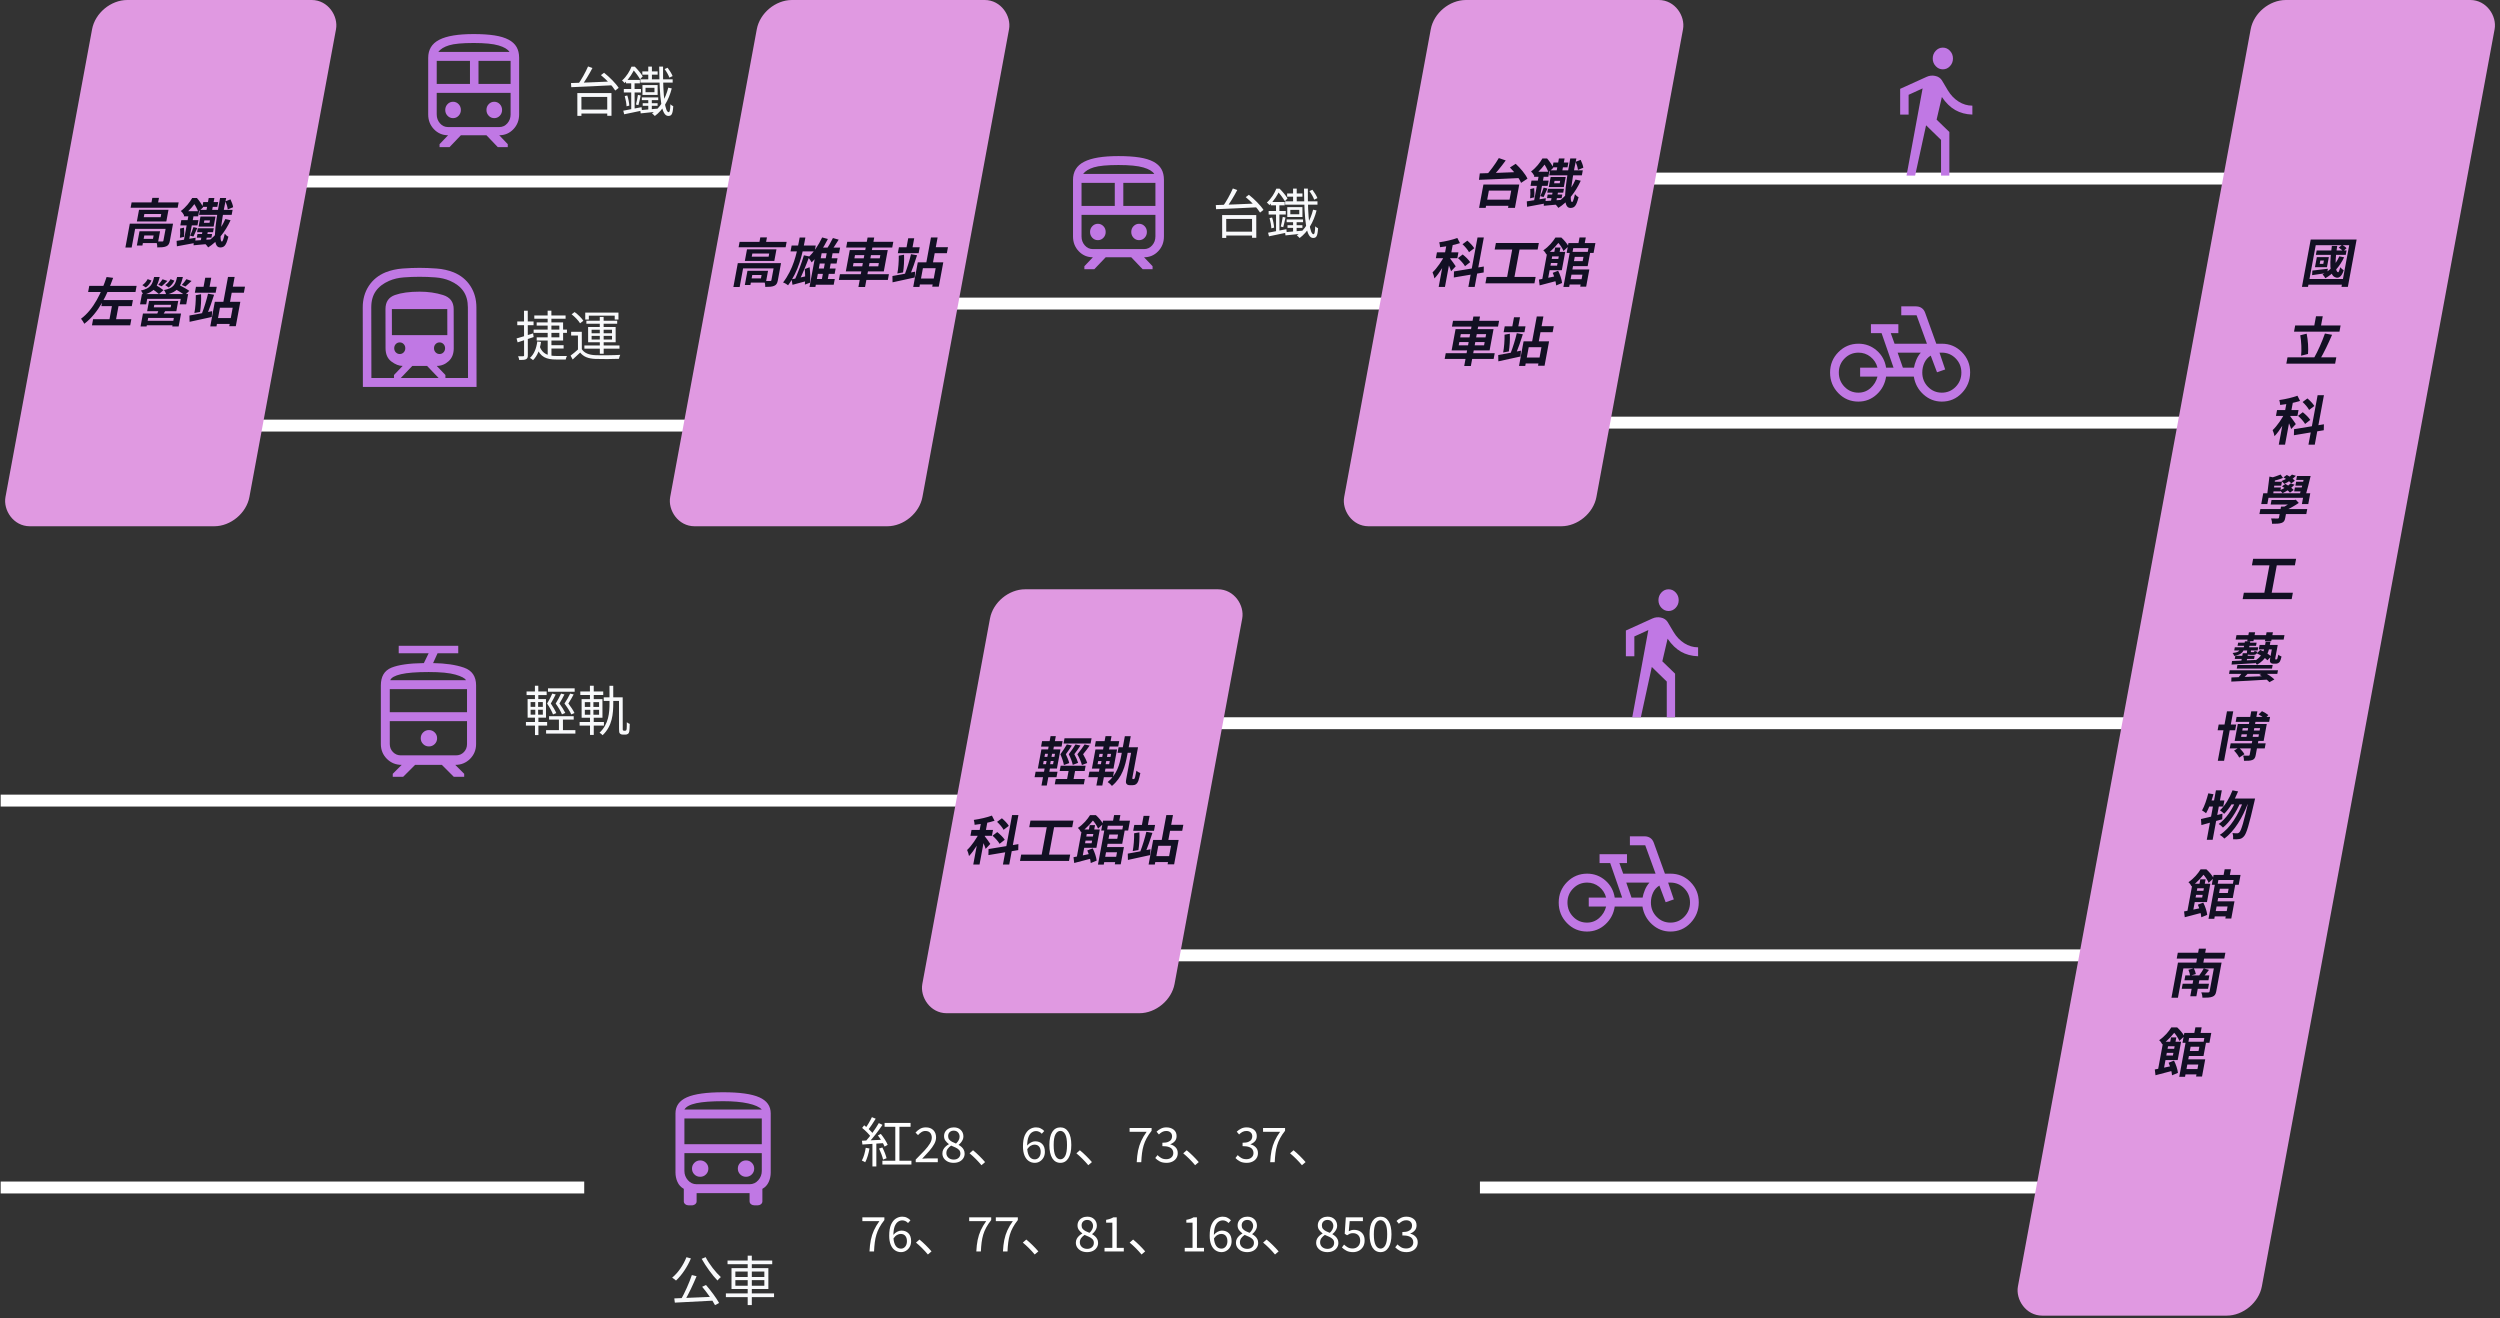 <svg width="840" height="443" viewBox="0 0 840 443" fill="none" xmlns="http://www.w3.org/2000/svg">
<rect x="0" y="0" width="840" height="443" fill="#333333" stroke="none"/>
<path d="M0.227 269L340.411 269" stroke="white" stroke-width="4"/>
<path d="M127.968 250L127.968 230.3C127.968 227.3 129.143 225.317 131.493 224.35C133.844 223.383 137.485 222.867 142.419 222.8L144.019 219.5H133.969L133.969 217H153.969L153.969 219.5H147.019L145.519 222.8C149.719 222.867 153.177 223.375 155.893 224.325C158.61 225.275 159.968 227.267 159.968 230.3L159.968 250C159.968 251.967 159.292 253.625 157.942 254.975C156.592 256.325 154.934 257 152.967 257L155.967 260L155.967 261H152.467L148.467 257H139.467L135.467 261H131.967L131.967 260L134.967 257C133.001 257 131.342 256.325 129.992 254.975C128.642 253.625 127.968 251.967 127.968 250ZM153.218 242.3H130.968H156.918H153.218ZM144.118 250.8C144.884 250.8 145.534 250.533 146.068 250C146.601 249.467 146.868 248.817 146.868 248.05C146.868 247.283 146.601 246.633 146.068 246.1C145.534 245.567 144.884 245.3 144.118 245.3C143.351 245.3 142.701 245.567 142.168 246.1C141.634 246.633 141.368 247.283 141.368 248.05C141.368 248.817 141.634 249.467 142.168 250C142.701 250.533 143.351 250.8 144.118 250.8ZM144.018 228.55H156.568H131.118H144.018ZM130.968 239.3H156.918L156.918 231.55H130.968L130.968 239.3ZM134.667 253.8H153.217C154.284 253.8 155.167 253.433 155.867 252.7C156.568 251.967 156.918 251.067 156.918 250L156.918 242.3H130.968L130.968 250C130.968 251.067 131.326 251.967 132.042 252.7C132.759 253.433 133.634 253.8 134.667 253.8ZM144.018 225.8C139.918 225.8 136.827 226.042 134.743 226.525C132.66 227.008 131.452 227.683 131.118 228.55H156.568C156.235 227.883 155.06 227.258 153.043 226.675C151.027 226.092 148.018 225.8 144.018 225.8Z" fill="#C078E4"/>
<path d="M184.125 231.28H193.089L193.091 232.432H184.127L184.125 231.28ZM184.483 240.64H192.763L192.765 241.792H184.485L184.483 240.64ZM183.483 245.32H193.329L193.331 246.49H183.485L183.483 245.32ZM187.796 241.198H189.146L189.155 246.184H187.805L187.796 241.198ZM185.568 233.044L186.72 233.332C186.272 234.268 185.626 235.438 185.07 236.374C185.81 237.472 186.568 238.75 186.911 239.596L185.814 240.046C185.452 239.092 184.694 237.67 183.828 236.392C184.492 235.294 185.209 233.908 185.568 233.044ZM188.52 233.044L189.654 233.332C189.206 234.268 188.524 235.438 187.968 236.374C188.743 237.436 189.538 238.714 189.935 239.542L188.82 240.028C188.458 239.074 187.628 237.652 186.708 236.392C187.408 235.276 188.143 233.908 188.52 233.044ZM191.58 233.044L192.75 233.332C192.266 234.304 191.548 235.438 190.974 236.374C191.785 237.436 192.634 238.732 193.031 239.578L191.952 240.046C191.536 239.092 190.634 237.67 189.66 236.392C190.396 235.294 191.185 233.908 191.58 233.044ZM176.926 232.342H183.676L183.679 233.548H176.929L176.926 232.342ZM176.711 242.602H183.839L183.841 243.808H176.713L176.711 242.602ZM179.731 230.398H180.865L180.874 235.312H179.74L179.731 230.398ZM179.848 235.384H180.802L180.811 240.622H180.901L180.912 246.976H179.76L179.749 240.622H179.857L179.848 235.384ZM178.287 238.48L178.29 240.136H182.394L182.391 238.48H178.287ZM178.283 235.888L178.286 237.508H182.39L182.387 235.888H178.283ZM177.273 234.88H183.447L183.458 241.144H177.284L177.273 234.88ZM202.85 234.304H208.826L208.828 235.51H202.852L202.85 234.304ZM204.787 230.434H206.047L206.057 236.086C206.064 239.866 205.747 243.934 202.476 247.03C202.242 246.76 201.773 246.382 201.449 246.184C204.522 243.286 204.803 239.56 204.797 236.086L204.787 230.434ZM194.98 232.324H202.684L202.687 233.53H194.983L194.98 232.324ZM194.747 242.602H202.919L202.921 243.808H194.749L194.747 242.602ZM198.217 230.398H199.495L199.504 235.366H198.226L198.217 230.398ZM198.334 235.348H199.378L199.387 240.586H199.495L199.506 246.94H198.246L198.235 240.586H198.343L198.334 235.348ZM196.503 238.498L196.506 240.154H201.294L201.291 238.498H196.503ZM196.499 235.906L196.502 237.526H201.29L201.287 235.906H196.499ZM195.417 234.898H202.419L202.43 241.162H195.428L195.417 234.898ZM207.98 234.304H209.222L209.241 245.086C209.241 245.212 209.277 245.338 209.349 245.392C209.422 245.464 209.512 245.518 209.638 245.518C209.746 245.518 209.908 245.518 210.052 245.518C210.178 245.518 210.322 245.482 210.375 245.41C210.447 245.302 210.537 245.14 210.555 244.906C210.59 244.546 210.624 243.682 210.605 242.674C210.857 242.89 211.271 243.124 211.596 243.232C211.579 244.168 211.527 245.32 211.456 245.698C211.367 246.148 211.223 246.418 210.989 246.58C210.756 246.76 210.432 246.832 210.108 246.832C209.892 246.832 209.496 246.832 209.298 246.832C208.938 246.832 208.578 246.742 208.307 246.472C208.055 246.22 208 245.914 207.999 244.96L207.98 234.304Z" fill="#F8F9FB"/>
<path d="M310.016 102H474.716" stroke="white" stroke-width="4"/>
<path d="M360.53 79.445L360.531 60.445C360.531 59.079 360.833 57.887 361.438 56.87C362.043 55.854 362.974 55.02 364.231 54.37C365.488 53.72 367.08 53.237 369.005 52.92C370.931 52.604 373.198 52.445 375.808 52.445C378.545 52.445 380.876 52.595 382.802 52.895C384.727 53.195 386.303 53.67 387.528 54.32C388.753 54.97 389.652 55.795 390.225 56.795C390.798 57.795 391.084 59.012 391.084 60.445L391.084 79.445C391.084 81.412 390.439 83.07 389.15 84.42C387.861 85.77 386.278 86.445 384.4 86.445L387.264 89.445L387.264 90.445H383.922L380.103 86.445H371.51L367.691 90.445H364.349L364.349 89.445L367.214 86.445C365.336 86.445 363.753 85.77 362.464 84.42C361.175 83.07 360.53 81.412 360.53 79.445ZM375.808 55.445C371.989 55.445 369.236 55.704 367.549 56.22C365.862 56.737 364.653 57.479 363.921 58.445H387.838C387.265 57.545 386.048 56.82 384.186 56.27C382.324 55.72 379.532 55.445 375.808 55.445ZM363.395 69.195H374.566L374.566 61.445H363.395L363.395 69.195ZM384.4 72.195H363.395H388.22H384.4ZM377.43 69.195H388.22L388.22 61.445H377.431L377.43 69.195ZM368.885 80.695C369.617 80.695 370.237 80.429 370.747 79.895C371.256 79.362 371.51 78.712 371.51 77.945C371.51 77.179 371.256 76.529 370.747 75.995C370.237 75.462 369.617 75.195 368.885 75.195C368.153 75.195 367.532 75.462 367.023 75.995C366.514 76.529 366.259 77.179 366.259 77.945C366.259 78.712 366.514 79.362 367.023 79.895C367.532 80.429 368.153 80.695 368.885 80.695ZM382.729 80.695C383.461 80.695 384.082 80.429 384.591 79.895C385.1 79.362 385.355 78.712 385.355 77.945C385.355 77.179 385.1 76.529 384.591 75.995C384.082 75.462 383.461 75.195 382.729 75.195C381.997 75.195 381.377 75.462 380.867 75.995C380.358 76.529 380.104 77.179 380.104 77.945C380.104 78.712 380.358 79.362 380.867 79.895C381.377 80.429 381.997 80.695 382.729 80.695ZM367.214 83.695H384.4C385.482 83.695 386.389 83.279 387.121 82.445C387.853 81.612 388.219 80.612 388.219 79.445L388.22 72.195H363.395L363.395 79.445C363.395 80.612 363.761 81.612 364.493 82.445C365.225 83.279 366.132 83.695 367.214 83.695ZM375.808 58.445H387.838H363.921H375.808Z" fill="#C078E4"/>
<path d="M411.26 77.834H421.394L421.396 79.148H411.262L411.26 77.834ZM410.638 72.272H422.104L422.117 79.904H420.695L420.684 73.568H412.008L412.019 79.94H410.651L410.638 72.272ZM414.24 63.326L415.717 63.848C414.641 65.936 413.133 68.42 411.93 70.004L410.759 69.5C411.944 67.898 413.416 65.252 414.24 63.326ZM418.565 66.242L419.626 65.45C421.465 66.908 423.592 69.032 424.531 70.526L423.381 71.426C422.478 69.932 420.422 67.754 418.565 66.242ZM408.508 68.906C411.928 68.816 417.472 68.582 422.601 68.348L422.531 69.644C417.474 69.914 412.038 70.148 408.601 70.292L408.508 68.906ZM432.477 65H437.625L437.627 66.08H432.479L432.477 65ZM432.313 73.73H437.821L437.822 74.648H432.314L432.313 73.73ZM432.604 75.674H437.608L437.61 76.556H432.606L432.604 75.674ZM431.816 67.646H442.67L442.672 68.762H431.818L431.816 67.646ZM434.472 63.38H435.696L435.705 68.168H434.481L434.472 63.38ZM433.549 70.508L433.552 71.984H436.558L436.555 70.508H433.549ZM432.521 69.59H437.615L437.621 72.902H432.527L432.521 69.59ZM439.964 64.208L440.971 63.758C441.639 64.622 442.361 65.792 442.65 66.566L441.571 67.088C441.318 66.314 440.631 65.108 439.964 64.208ZM431.78 78.014C433.31 77.906 435.542 77.708 437.773 77.492L437.793 78.482C435.669 78.716 433.546 78.932 431.926 79.094L431.78 78.014ZM441.199 70.454L442.369 70.706C441.332 74.756 439.394 77.942 436.68 79.976C436.481 79.742 436.012 79.31 435.742 79.094C438.457 77.258 440.251 74.216 441.199 70.454ZM434.473 73.982H435.661L435.668 78.068L434.48 78.176L434.473 73.982ZM438.144 63.38H439.44C439.351 73.91 440.187 78.698 441.339 78.698C441.663 78.698 441.842 78.104 441.911 76.034C442.181 76.304 442.578 76.592 442.866 76.682C442.709 79.454 442.259 79.94 441.216 79.958C438.822 79.958 438.271 74.216 438.144 63.38ZM426.074 78.194C427.622 77.924 429.961 77.474 432.228 77.006L432.338 78.158C430.233 78.608 428.038 79.058 426.383 79.4L426.074 78.194ZM426.992 67.862H431.654L431.656 68.996H426.994L426.992 67.862ZM426.26 70.904H432.02L432.022 72.074H426.262L426.26 70.904ZM426.57 73.28L427.433 73.082C427.795 74.162 428.05 75.566 428.105 76.484L427.17 76.718C427.132 75.782 426.878 74.36 426.57 73.28ZM430.997 72.884L431.933 73.082C431.683 74.18 431.416 75.476 431.165 76.322L430.337 76.124C430.569 75.26 430.873 73.82 430.997 72.884ZM428.739 68.366H429.873L429.89 77.942L428.756 78.104L428.739 68.366ZM428.838 63.398H429.54L429.541 63.686H429.919L429.92 64.028C429.274 65.414 428.197 67.322 426.508 68.906C426.328 68.636 425.931 68.24 425.661 68.06C427.206 66.692 428.283 64.838 428.838 63.398ZM429 63.398H429.954C430.928 64.37 432.083 65.756 432.606 66.656L431.726 67.628C431.202 66.728 430.138 65.198 429.218 64.28H429.002L429 63.398Z" fill="#F8F9FB"/>
<path d="M99.234 61H286.483" stroke="white" stroke-width="4"/>
<path d="M547.258 60L752.153 60" stroke="white" stroke-width="4"/>
<path d="M535.492 142L742.348 142" stroke="white" stroke-width="4"/>
<g clip-path="url(#clip0_6907_5817)">
<path d="M624.416 134.937C621.769 134.937 619.522 133.987 617.676 132.087C615.829 130.187 614.906 127.887 614.906 125.187C614.906 122.487 615.838 120.195 617.702 118.312C619.566 116.428 621.82 115.487 624.465 115.487C626.785 115.487 628.819 116.245 630.567 117.762C632.316 119.278 633.37 121.203 633.729 123.537H636.229L632.21 111.937H628.631V108.937H637.847V111.937H635.298L636.572 115.487H647.454L643.974 105.937H638.827V102.937H643.68C644.464 102.937 645.126 103.12 645.665 103.487C646.204 103.853 646.605 104.403 646.866 105.137L650.591 115.487H652.454C655.085 115.487 657.328 116.424 659.182 118.298C661.036 120.173 661.963 122.44 661.963 125.099C661.963 127.791 661.044 130.103 659.206 132.037C657.367 133.97 655.117 134.937 652.454 134.937C650.114 134.937 648.059 134.137 646.287 132.537C644.516 130.937 643.435 128.937 643.043 126.537H633.729C633.37 128.937 632.316 130.937 630.567 132.537C628.819 134.137 626.769 134.937 624.416 134.937ZM624.416 131.937C625.984 131.937 627.349 131.42 628.509 130.387C629.669 129.353 630.445 128.07 630.837 126.537H625.004V123.537H630.837C630.445 122.037 629.661 120.82 628.484 119.887C627.308 118.953 625.968 118.487 624.465 118.487C622.635 118.487 621.074 119.137 619.784 120.437C618.493 121.737 617.847 123.32 617.847 125.187C617.847 127.062 618.485 128.655 619.759 129.968C621.033 131.28 622.586 131.937 624.416 131.937ZM639.366 123.537H643.092C643.222 122.77 643.476 121.92 643.851 120.987C644.227 120.053 644.742 119.22 645.395 118.487H637.602L639.366 123.537ZM652.454 131.937C654.284 131.937 655.836 131.28 657.111 129.968C658.385 128.655 659.022 127.062 659.022 125.187C659.022 123.32 658.385 121.737 657.111 120.437C655.836 119.137 654.284 118.487 652.454 118.487H651.67L653.581 124.137L650.836 125.087L648.729 119.487C647.781 120.053 647.07 120.853 646.596 121.887C646.123 122.92 645.886 124.02 645.886 125.187C645.886 127.062 646.523 128.655 647.797 129.968C649.072 131.28 650.624 131.937 652.454 131.937Z" fill="#C078E4"/>
</g>
<path d="M640.595 59L645.997 29.7L641.294 31.85V38.5H638.453V29.85L647.394 25.8C647.829 25.6 648.287 25.475 648.768 25.425C649.249 25.375 649.723 25.4 650.188 25.5C650.716 25.6 651.174 25.783 651.562 26.05C651.95 26.317 652.268 26.65 652.517 27.05L654.473 30.35C655.435 31.95 656.638 33.208 658.082 34.125C659.525 35.042 661.07 35.5 662.715 35.5V38.5C660.542 38.433 658.625 37.925 656.964 36.975C655.303 36.025 653.805 34.567 652.47 32.6L650.701 40.2L654.985 44.35V59H652.191V47L647.161 42.1L643.482 59H640.595ZM652.796 23.3C651.865 23.3 651.065 22.942 650.398 22.225C649.73 21.508 649.397 20.65 649.397 19.65C649.397 18.65 649.73 17.792 650.398 17.075C651.065 16.358 651.865 16 652.796 16C653.727 16 654.527 16.358 655.194 17.075C655.862 17.792 656.196 18.65 656.196 19.65C656.196 20.65 655.862 21.508 655.194 22.225C654.527 22.942 653.727 23.3 652.796 23.3Z" fill="#C078E4"/>
<path d="M391.383 243L724.705 243" stroke="white" stroke-width="4"/>
<path d="M380.594 321L713.916 321" stroke="white" stroke-width="4"/>
<path d="M497.258 399L693.33 399" stroke="white" stroke-width="4"/>
<g clip-path="url(#clip1_6907_5817)">
<path d="M533.236 313C530.589 313 528.342 312.05 526.496 310.15C524.65 308.25 523.727 305.95 523.727 303.25C523.727 300.55 524.659 298.258 526.522 296.375C528.386 294.492 530.641 293.55 533.285 293.55C535.605 293.55 537.639 294.308 539.388 295.825C541.136 297.342 542.19 299.267 542.549 301.6H545.049L541.03 290H537.452V287H546.667V290H544.118L545.392 293.55H556.274L552.794 284H547.647V281H552.5C553.284 281 553.946 281.183 554.485 281.55C555.025 281.917 555.425 282.467 555.686 283.2L559.412 293.55H561.274C563.905 293.55 566.148 294.487 568.002 296.362C569.857 298.236 570.784 300.503 570.784 303.163C570.784 305.854 569.865 308.167 568.026 310.1C566.188 312.033 563.937 313 561.274 313C558.934 313 556.879 312.2 555.108 310.6C553.337 309 552.255 307 551.863 304.6H542.549C542.19 307 541.136 309 539.388 310.6C537.639 312.2 535.589 313 533.236 313ZM533.236 310C534.805 310 536.169 309.483 537.329 308.45C538.489 307.417 539.265 306.133 539.657 304.6H533.824V301.6H539.657C539.265 300.1 538.481 298.883 537.305 297.95C536.128 297.017 534.788 296.55 533.285 296.55C531.455 296.55 529.895 297.2 528.604 298.5C527.313 299.8 526.668 301.383 526.668 303.25C526.668 305.125 527.305 306.719 528.579 308.031C529.854 309.344 531.406 310 533.236 310ZM548.187 301.6H551.912C552.043 300.833 552.296 299.983 552.672 299.05C553.047 298.117 553.562 297.283 554.216 296.55H546.422L548.187 301.6ZM561.274 310C563.104 310 564.657 309.344 565.931 308.031C567.205 306.719 567.843 305.125 567.843 303.25C567.843 301.383 567.205 299.8 565.931 298.5C564.657 297.2 563.104 296.55 561.274 296.55H560.49L562.402 302.2L559.657 303.15L557.549 297.55C556.601 298.117 555.891 298.917 555.417 299.95C554.943 300.983 554.706 302.083 554.706 303.25C554.706 305.125 555.343 306.719 556.618 308.031C557.892 309.344 559.444 310 561.274 310Z" fill="#C078E4"/>
</g>
<path d="M548.439 241L553.841 211.7L549.138 213.85V220.5H546.297V211.85L555.238 207.8C555.673 207.6 556.13 207.475 556.612 207.425C557.093 207.375 557.566 207.4 558.032 207.5C558.56 207.6 559.018 207.783 559.406 208.05C559.794 208.317 560.112 208.65 560.36 209.05L562.316 212.35C563.279 213.95 564.482 215.208 565.925 216.125C567.369 217.042 568.913 217.5 570.559 217.5V220.5C568.386 220.433 566.469 219.925 564.808 218.975C563.147 218.025 561.649 216.567 560.314 214.6L558.544 222.2L562.829 226.35V241H560.034V229L555.005 224.1L551.326 241H548.439ZM560.64 205.3C559.708 205.3 558.909 204.942 558.242 204.225C557.574 203.508 557.24 202.65 557.24 201.65C557.24 200.65 557.574 199.792 558.242 199.075C558.909 198.358 559.708 198 560.64 198C561.571 198 562.371 198.358 563.038 199.075C563.706 199.792 564.039 200.65 564.039 201.65C564.039 202.65 563.706 203.508 563.038 204.225C562.371 204.942 561.571 205.3 560.64 205.3Z" fill="#C078E4"/>
<path d="M54.148 143H293.356" stroke="white" stroke-width="4"/>
<path d="M0.227 399L196.298 399" stroke="white" stroke-width="4"/>
<rect width="84.755" height="179.879" rx="10" transform="matrix(1 0 -0.182 0.983 256.102 0)" fill="#E099E1"/>
<path d="M248.503 81.269H264.307L263.973 83.075H248.169L248.503 81.269ZM255.46 79.765H257.692L257.246 82.172H255.014L255.46 79.765ZM247.899 88.42H261.057L260.732 90.172H249.68L248.52 96.437H246.414L247.899 88.42ZM260.247 88.42H262.425L261.356 94.189C261.176 95.163 260.873 95.729 260.112 96.048C259.369 96.366 258.408 96.402 257.112 96.402C257.152 95.8 257.003 94.951 256.817 94.402C257.62 94.437 258.538 94.437 258.794 94.419C259.064 94.419 259.149 94.349 259.188 94.136L260.247 88.42ZM251.149 90.986H253.021L252.136 95.765H250.264L251.149 90.986ZM252.085 90.986H258.061L257.327 94.951H251.351L251.613 93.535H255.681L255.891 92.402H251.823L252.085 90.986ZM252.783 85.181L252.586 86.243H258.256L258.453 85.181H252.783ZM250.993 83.765H260.893L260.169 87.676H250.269L250.993 83.765ZM265.989 82.49H274.089L273.722 84.473H265.622L265.989 82.49ZM265.972 93.853C267.372 93.588 269.473 93.127 271.559 92.65L271.47 94.296C269.683 94.809 267.81 95.305 266.279 95.694L265.972 93.853ZM270.41 90.402L272.036 89.782C272.25 91.446 272.31 93.552 272.171 94.986L270.433 95.623C270.584 94.225 270.552 92.066 270.41 90.402ZM270.113 85.782L271.931 86.172C270.913 88.951 269.503 92.384 268.407 94.508L266.985 94.119C268.018 91.942 269.347 88.367 270.113 85.782ZM274.52 86.774H281.414L281.086 88.543H274.192L274.52 86.774ZM273.88 90.225H280.774L280.443 92.013H273.549L273.88 90.225ZM273.228 93.747H280.482L280.125 95.676H272.871L273.228 93.747ZM276.247 79.782L278.168 80.296C276.723 83.234 274.69 86.243 272.716 88.154C272.503 87.747 271.908 86.88 271.566 86.49C273.337 84.897 275.051 82.349 276.247 79.782ZM279.865 79.977L281.797 80.526C280.898 81.977 279.865 83.57 279.084 84.579L277.491 84.048C278.267 82.968 279.272 81.234 279.865 79.977ZM276.424 83.198H282.274L281.923 85.092H276.073L273.975 96.419H271.995L274.116 84.968L276.136 83.198H276.424ZM277.945 84.119H279.925L277.945 94.809H275.965L277.945 84.119ZM268.683 79.8H270.609L270.318 81.375C269.567 85.428 268.377 91.074 264.792 95.853C264.422 95.517 263.673 95.092 263.112 94.915C266.548 90.455 267.68 85.216 268.392 81.375L268.683 79.8ZM284.669 81.251H300.149L299.791 83.181H284.311L284.669 81.251ZM282.22 92.136H298.672L298.318 94.048H281.866L282.22 92.136ZM291.507 79.8H293.739L290.658 96.437H288.426L291.507 79.8ZM286.785 88.384L286.582 89.481H295.096L295.299 88.384H286.785ZM287.277 85.729L287.077 86.809H295.591L295.791 85.729H287.277ZM285.522 84.03H298.284L296.959 91.181H284.197L285.522 84.03ZM302.04 83.092H309.024L308.656 85.075H301.672L302.04 83.092ZM305.16 80.048H307.176L306.431 84.066H304.415L305.16 80.048ZM313.278 83.057H318.516L318.142 85.075H312.904L313.278 83.057ZM308.322 93.588H314.766L314.398 95.57H307.954L308.322 93.588ZM312.805 79.782H315.037L313.329 89.004H311.097L312.805 79.782ZM308.377 88.136H316.945L315.427 96.331H313.231L314.382 90.119H310.098L308.934 96.402H306.846L308.377 88.136ZM299.857 92.738C301.788 92.42 304.737 91.853 307.491 91.269L307.343 93.234C304.769 93.818 301.994 94.419 299.896 94.862L299.857 92.738ZM301.986 85.906L303.755 85.588C303.851 87.499 303.697 89.889 303.428 91.535L301.508 91.889C301.843 90.278 302.014 87.8 301.986 85.906ZM306.092 85.411L308.133 85.765C307.428 88.013 306.514 90.614 305.831 92.26L304.097 91.906C304.775 90.189 305.628 87.428 306.092 85.411Z" fill="#121023"/>
<rect width="81.96" height="179.879" rx="10" transform="matrix(1 0 -0.182 0.983 32.758 0)" fill="#E099E1"/>
<path d="M44.222 67.995H60.026L59.692 69.8H43.888L44.222 67.995ZM51.179 66.49H53.411L52.965 68.897H50.733L51.179 66.49ZM43.618 75.145H56.776L56.451 76.897H45.399L44.239 83.163H42.133L43.618 75.145ZM55.966 75.145H58.144L57.075 80.915C56.895 81.888 56.592 82.455 55.831 82.773C55.088 83.092 54.127 83.127 52.831 83.127C52.87 82.526 52.722 81.676 52.535 81.127C53.339 81.163 54.257 81.163 54.512 81.145C54.782 81.145 54.867 81.074 54.907 80.862L55.966 75.145ZM46.868 77.712H48.74L47.855 82.49H45.983L46.868 77.712ZM47.804 77.712H53.78L53.046 81.676H47.07L47.332 80.26H51.4L51.61 79.127H47.542L47.804 77.712ZM48.502 71.906L48.305 72.968H53.975L54.172 71.906H48.502ZM46.712 70.49H56.612L55.887 74.402H45.987L46.712 70.49ZM68.29 67.889H73.312L73.013 69.499H67.991L68.29 67.889ZM66.459 76.703H71.823L71.581 78.012H66.216L66.459 76.703ZM66.354 78.632H71.268L71.042 79.853H66.128L66.354 78.632ZM67.192 70.508H78.154L77.843 72.189H66.881L67.192 70.508ZM70.126 66.526H72.034L71.146 71.322H69.238L70.126 66.526ZM68.661 74.048L68.51 74.862H70.4L70.551 74.048H68.661ZM67.352 72.756H72.41L71.784 76.136H66.726L67.352 72.756ZM75.752 67.641L77.439 66.986C77.846 67.8 78.237 68.897 78.336 69.623L76.525 70.367C76.461 69.641 76.131 68.508 75.752 67.641ZM65.113 80.862C66.662 80.756 68.87 80.597 71.081 80.419L70.827 81.888C68.775 82.083 66.686 82.278 65.04 82.419L65.113 80.862ZM75.709 73.605L77.473 73.995C75.658 77.959 73.067 81.163 69.949 83.127C69.727 82.773 69.135 82.083 68.779 81.765C71.794 80.066 74.129 77.181 75.709 73.605ZM68.154 77.074H69.972L69.228 81.092L67.384 81.234L68.154 77.074ZM73.942 66.526H75.994C73.959 76.154 73.715 81.163 74.543 81.163C74.813 81.163 75.082 80.49 75.521 78.508C75.823 78.915 76.317 79.358 76.738 79.517C75.969 82.596 75.313 83.127 73.978 83.145C71.224 83.145 72.073 76.809 73.942 66.526ZM59.34 80.933C60.948 80.703 63.4 80.296 65.728 79.871L65.566 81.623C63.438 82.03 61.185 82.437 59.434 82.756L59.34 80.933ZM62.085 70.968H66.891L66.573 72.685H61.767L62.085 70.968ZM60.919 73.959H66.679L66.351 75.729H60.591L60.919 73.959ZM60.503 76.791L61.819 76.49C61.923 77.481 61.924 78.738 61.842 79.57L60.448 79.906C60.569 79.057 60.574 77.765 60.503 76.791ZM65.001 76.313L66.278 76.614C65.821 77.623 65.362 78.738 64.99 79.481L63.873 79.198C64.233 78.419 64.736 77.163 65.001 76.313ZM63.466 71.676H65.194L63.486 80.897L61.709 81.163L63.466 71.676ZM64.582 66.526H65.698L65.626 66.915H66.22L66.122 67.446C65.203 68.809 63.818 70.65 61.795 72.243C61.604 71.818 61.11 71.181 60.766 70.897C62.478 69.623 63.783 67.924 64.582 66.526ZM64.726 66.526H66.166C66.95 67.446 67.88 68.738 68.25 69.659L66.615 71.198C66.314 70.296 65.522 68.738 64.798 67.889H64.474L64.726 66.526ZM29.99 96.048H45.902L45.522 98.101H29.61L29.99 96.048ZM34.433 100.826H44.657L44.28 102.862H34.056L34.433 100.826ZM31.281 107.251H44.133L43.752 109.304H30.9L31.281 107.251ZM37.798 101.8H40.012L38.796 108.366H36.582L37.798 101.8ZM35.815 93.074L38.012 93.357C35.994 99.003 33.168 105.127 28.331 108.791C28.099 108.295 27.578 107.517 27.224 107.092C31.537 103.924 34.164 98.101 35.815 93.074ZM53.448 103.8L55.807 104.083C55.318 104.879 54.842 105.605 54.513 106.118L52.667 105.782C52.944 105.163 53.268 104.384 53.448 103.8ZM51.832 102.419L51.674 103.269H57.344L57.502 102.419H51.832ZM50.076 101.11H59.886L59.247 104.561H49.437L50.076 101.11ZM48.029 105.357H60.828L60.024 109.694H57.882L58.413 106.826H49.791L49.26 109.694H47.226L48.029 105.357ZM48.837 107.8H59.133L58.858 109.286H48.562L48.837 107.8ZM47.694 98.809H63.211L62.571 102.26H60.393L60.734 100.419H49.466L49.125 102.26H47.055L47.694 98.809ZM54.628 93.835L56.254 94.384C55.55 95.074 54.85 95.747 54.318 96.189L53.167 95.694C53.662 95.163 54.277 94.366 54.628 93.835ZM50.856 96.897L52.312 95.747C53.156 96.242 54.347 97.003 54.939 97.499L53.404 98.791C52.851 98.278 51.706 97.464 50.856 96.897ZM51.781 93.074H53.653C52.894 96.295 51.926 98.118 48.089 99.11C48.012 98.649 47.654 97.959 47.338 97.623C50.569 96.897 51.183 95.623 51.781 93.074ZM49.615 93.782L50.895 94.26C50.446 95.127 49.847 96.03 48.989 96.579L47.82 95.8C48.571 95.34 49.226 94.525 49.615 93.782ZM62.626 93.8L64.369 94.402C63.611 95.092 62.868 95.8 62.315 96.26L61.096 95.747C61.614 95.18 62.269 94.366 62.626 93.8ZM58.637 96.968L60.08 95.694C61.181 96.26 62.799 97.145 63.608 97.729L62.062 99.18C61.327 98.579 59.758 97.623 58.637 96.968ZM59.503 93.074H61.447C60.706 96.295 59.76 98.101 55.827 99.021C55.768 98.561 55.417 97.835 55.09 97.464C58.364 96.791 58.926 95.605 59.503 93.074ZM57.298 93.8L58.593 94.295C58.126 95.163 57.536 96.012 56.69 96.596L55.509 95.782C56.26 95.322 56.912 94.525 57.298 93.8ZM65.841 96.366H72.825L72.458 98.349H65.474L65.841 96.366ZM68.961 93.322H70.977L70.233 97.34H68.217L68.961 93.322ZM77.079 96.331H82.317L81.944 98.349H76.706L77.079 96.331ZM72.123 106.862H78.567L78.2 108.844H71.756L72.123 106.862ZM76.606 93.056H78.838L77.13 102.278H74.898L76.606 93.056ZM72.179 101.41H80.747L79.229 109.605H77.033L78.183 103.393H73.899L72.736 109.676H70.648L72.179 101.41ZM63.658 106.012C65.589 105.694 68.538 105.127 71.292 104.543L71.144 106.508C68.57 107.092 65.795 107.694 63.697 108.136L63.658 106.012ZM65.788 99.18L67.557 98.862C67.653 100.773 67.498 103.163 67.229 104.809L65.31 105.163C65.644 103.552 65.815 101.074 65.788 99.18ZM69.893 98.685L71.934 99.039C71.23 101.287 70.316 103.888 69.633 105.534L67.898 105.18C68.576 103.464 69.43 100.702 69.893 98.685Z" fill="#121023"/>
<rect width="84.752" height="144.903" rx="10" transform="matrix(1 0 -0.182 0.983 334.453 198)" fill="#E099E1"/>
<path d="M357.679 248.056H366.769L366.441 249.826H357.351L357.679 248.056ZM356.382 257.295H364.77L364.442 259.065H356.054L356.382 257.295ZM354.731 261.737H364.505L364.174 263.525H354.4L354.731 261.737ZM359.212 258.145H361.39L360.469 263.118H358.291L359.212 258.145ZM358.465 250.127L360.143 250.499C359.509 251.49 358.776 252.534 358.126 253.419C358.62 254.445 359.087 255.614 359.267 256.392L357.472 257.047C357.307 256.091 356.86 254.711 356.286 253.437C357.08 252.357 357.978 251.012 358.465 250.127ZM361.363 250.127L363.041 250.499C362.407 251.49 361.641 252.516 360.973 253.401C361.527 254.392 362.034 255.543 362.25 256.322L360.451 256.994C360.268 256.038 359.747 254.676 359.098 253.419C359.949 252.322 360.858 251.012 361.363 250.127ZM364.423 250.127L366.133 250.516C365.442 251.525 364.626 252.534 363.922 253.419C364.512 254.41 365.07 255.578 365.3 256.375L363.52 257.047C363.301 256.091 362.71 254.711 361.992 253.437C362.894 252.357 363.864 251.012 364.423 250.127ZM350.137 249.03H357.031L356.693 250.853H349.799L350.137 249.03ZM347.965 259.295H355.327L354.986 261.136H347.624L347.965 259.295ZM352.986 247.348H354.75L353.796 252.499H352.032L352.986 247.348ZM352.242 252.534H353.628L352.716 257.454H352.914L351.711 263.95H349.929L351.132 257.454H351.33L352.242 252.534ZM350.683 255.702L350.486 256.764H353.834L354.031 255.702H350.683ZM351.132 253.277L350.942 254.304H354.29L354.48 253.277H351.132ZM349.91 251.808H356.318L355.128 258.233H348.72L349.91 251.808ZM375.856 251.083H381.85L381.506 252.941H375.512L375.856 251.083ZM377.949 247.366H379.929L378.758 253.684C378.08 257.348 377.053 261.242 373.612 264.074C373.31 263.667 372.65 263.047 372.181 262.764C375.292 260.251 376.182 256.906 376.778 253.684L377.949 247.366ZM368.194 249.012H376.06L375.722 250.835H367.856L368.194 249.012ZM366.041 259.277H374.285L373.94 261.136H365.696L366.041 259.277ZM371.454 247.348H373.47L372.513 252.516H370.497L371.454 247.348ZM370.695 252.516H372.279L371.367 257.437H371.583L370.38 263.932H368.382L369.585 257.437H369.783L370.695 252.516ZM368.985 255.72L368.789 256.782H372.677L372.873 255.72H368.985ZM369.435 253.295L369.241 254.339H373.129L373.323 253.295H369.435ZM368.069 251.826H375.323L374.133 258.251H366.879L368.069 251.826ZM380.392 251.083H382.372L380.471 261.348C380.448 261.472 380.443 261.596 380.469 261.649C380.51 261.72 380.572 261.773 380.662 261.773C380.734 261.773 380.824 261.773 380.914 261.773C381.004 261.773 381.101 261.737 381.171 261.649C381.245 261.543 381.335 261.348 381.392 261.136C381.497 260.764 381.666 259.95 381.832 258.959C382.154 259.26 382.704 259.596 383.16 259.755C382.937 260.764 382.646 261.95 382.467 262.428C382.264 262.941 382.025 263.26 381.694 263.49C381.382 263.72 380.966 263.826 380.588 263.826C380.3 263.826 379.904 263.826 379.652 263.826C379.184 263.826 378.739 263.702 378.499 263.348C378.255 263.012 378.248 262.658 378.471 261.454L380.392 251.083ZM329.785 275.525H331.891L329.121 290.481H327.015L329.785 275.525ZM326.433 278.852H333.651L333.284 280.835H326.066L326.433 278.852ZM329.147 279.649L330.306 280.197C329.153 282.728 327.291 285.879 325.581 287.631C325.497 287.012 325.193 286.127 324.95 285.596C326.472 284.18 328.207 281.613 329.147 279.649ZM333.282 274.038L334.167 275.773C332.171 276.445 329.623 276.888 327.471 277.136C327.469 276.658 327.33 275.95 327.2 275.49C329.307 275.189 331.677 274.64 333.282 274.038ZM330.837 280.923C331.208 281.348 332.465 283.118 332.743 283.56L331.174 285.224C330.928 284.321 330.143 282.534 329.744 281.773L330.837 280.923ZM340.065 273.861H342.189L339.111 290.481H336.987L340.065 273.861ZM332.155 285.277L342.18 283.631L342.133 285.631L332.102 287.312L332.155 285.277ZM335.016 276.144L336.643 274.941C337.499 275.667 338.544 276.728 338.961 277.489L337.203 278.817C336.84 278.056 335.862 276.923 335.016 276.144ZM333.488 280.799L335.082 279.578C335.992 280.304 337.124 281.383 337.592 282.162L335.863 283.525C335.431 282.746 334.388 281.578 333.488 280.799ZM346.237 275.72H360.673L360.263 277.932H345.827L346.237 275.72ZM343.114 287.135H359.584L359.188 289.277H342.718L343.114 287.135ZM351.9 276.923H354.366L352.317 287.985H349.851L351.9 276.923ZM370.243 287.896H376.219L375.888 289.684H369.912L370.243 287.896ZM371.099 278.711H373.043L370.86 290.498H368.916L371.099 278.711ZM371.945 278.711H377.957L377.068 283.507H371.056L371.368 281.826H375.4L375.665 280.392H371.633L371.945 278.711ZM370.62 275.755H379.674L379.061 279.065H377.045L377.344 277.454H372.232L371.933 279.065H370.007L370.62 275.755ZM374.337 273.861H376.443L375.935 276.605H373.829L374.337 273.861ZM370.85 284.622H377.636L376.564 290.41H374.566L375.317 286.357H370.529L370.85 284.622ZM366.151 277.242H367.933L367.523 279.454H365.741L366.151 277.242ZM363.521 278.711H365.429L363.606 288.551H361.698L363.521 278.711ZM364.324 281.082H368.23L367.977 282.445H364.071L364.324 281.082ZM360.699 288.02C362.281 287.737 364.716 287.224 367.04 286.728L366.93 288.392C364.863 288.958 362.652 289.525 360.932 289.967L360.699 288.02ZM365.33 285.755L367.153 285.047C367.799 286.321 368.367 288.02 368.477 289.171L366.491 289.985C366.412 288.852 365.912 287.082 365.33 285.755ZM364.583 278.711H369.533L368.392 284.87H363.442L363.724 283.348H366.784L367.361 280.233H364.301L364.583 278.711ZM366.252 273.879H367.422L367.35 274.268H367.962L367.854 274.852C366.884 276.197 365.392 278.038 363.213 279.596C363.025 279.153 362.538 278.481 362.158 278.197C364.011 276.941 365.399 275.277 366.252 273.879ZM366.774 273.879H368.214C369.137 274.728 370.188 275.95 370.615 276.852L368.955 278.428C368.615 277.543 367.714 276.091 366.847 275.33H366.505L366.774 273.879ZM381.122 277.171H388.106L387.739 279.153H380.755L381.122 277.171ZM384.242 274.127H386.258L385.514 278.144H383.498L384.242 274.127ZM392.361 277.136H397.599L397.225 279.153H391.987L392.361 277.136ZM387.404 287.666H393.848L393.481 289.649H387.037L387.404 287.666ZM391.887 273.861H394.119L392.411 283.082H390.179L391.887 273.861ZM387.46 282.215H396.028L394.51 290.41H392.314L393.465 284.197H389.181L388.017 290.481H385.929L387.46 282.215ZM378.939 286.817C380.87 286.498 383.819 285.932 386.574 285.348L386.426 287.312C383.851 287.896 381.076 288.498 378.978 288.941L378.939 286.817ZM381.069 279.985L382.838 279.666C382.934 281.578 382.779 283.967 382.51 285.613L380.591 285.967C380.925 284.357 381.096 281.879 381.069 279.985ZM385.175 279.489L387.215 279.843C386.511 282.091 385.597 284.693 384.914 286.339L383.18 285.985C383.858 284.268 384.711 281.507 385.175 279.489Z" fill="#121023"/>
<rect width="84.752" height="179.879" rx="10" transform="matrix(1 0 -0.182 0.983 482.562 0)" fill="#E099E1"/>
<path d="M498.457 67.092H508.393L508.012 69.145H498.076L498.457 67.092ZM498.425 62.012H510.467L509.015 69.853H506.693L507.768 64.048H500.262L499.187 69.853H496.973L498.425 62.012ZM503.602 53.11L505.921 53.906C504.344 56.101 502.375 58.473 500.866 60.012L499.063 59.251C500.567 57.641 502.461 55.092 503.602 53.11ZM507.336 56.278L509.275 55.039C510.795 56.455 512.575 58.508 513.229 60.03L511.076 61.446C510.506 59.959 508.854 57.8 507.336 56.278ZM497.212 58.26C500.865 58.172 506.484 57.959 511.474 57.747L510.985 59.8C505.95 60.066 500.511 60.278 496.938 60.419L497.212 58.26ZM521.954 54.614H526.976L526.677 56.225H521.655L521.954 54.614ZM520.123 63.428H525.487L525.245 64.738H519.881L520.123 63.428ZM520.018 65.358H524.932L524.706 66.579H519.792L520.018 65.358ZM520.857 57.234H531.819L531.507 58.915H520.545L520.857 57.234ZM523.79 53.251H525.698L524.81 58.048H522.902L523.79 53.251ZM522.325 60.773L522.174 61.588H524.064L524.215 60.773H522.325ZM521.016 59.481H526.074L525.448 62.862H520.39L521.016 59.481ZM529.416 54.366L531.103 53.712C531.51 54.526 531.901 55.623 532.001 56.349L530.189 57.092C530.125 56.366 529.795 55.234 529.416 54.366ZM518.777 67.588C520.326 67.481 522.534 67.322 524.745 67.145L524.491 68.614C522.439 68.809 520.351 69.004 518.704 69.145L518.777 67.588ZM529.373 60.331L531.137 60.72C529.322 64.685 526.731 67.888 523.613 69.853C523.391 69.499 522.799 68.809 522.444 68.49C525.458 66.791 527.793 63.906 529.373 60.331ZM521.818 63.8H523.636L522.892 67.818L521.048 67.959L521.818 63.8ZM527.606 53.251H529.658C527.623 62.88 527.379 67.888 528.207 67.888C528.477 67.888 528.746 67.216 529.185 65.234C529.487 65.641 529.981 66.083 530.402 66.242C529.633 69.322 528.977 69.853 527.642 69.871C524.888 69.871 525.738 63.535 527.606 53.251ZM513.004 67.658C514.612 67.428 517.064 67.021 519.392 66.596L519.23 68.349C517.102 68.756 514.849 69.163 513.098 69.481L513.004 67.658ZM515.749 57.694H520.555L520.237 59.411H515.431L515.749 57.694ZM514.583 60.685H520.343L520.015 62.455H514.255L514.583 60.685ZM514.167 63.517L515.483 63.216C515.587 64.207 515.588 65.464 515.506 66.296L514.112 66.632C514.233 65.782 514.238 64.49 514.167 63.517ZM518.665 63.039L519.942 63.34C519.485 64.349 519.026 65.464 518.654 66.207L517.537 65.924C517.897 65.145 518.4 63.889 518.665 63.039ZM517.13 58.402H518.858L517.15 67.623L515.373 67.888L517.13 58.402ZM518.246 53.251H519.362L519.29 53.641H519.884L519.786 54.172C518.867 55.535 517.482 57.375 515.459 58.968C515.268 58.543 514.774 57.906 514.43 57.623C516.143 56.349 517.447 54.65 518.246 53.251ZM518.39 53.251H519.83C520.614 54.172 521.544 55.464 521.914 56.384L520.279 57.924C519.978 57.021 519.186 55.464 518.462 54.614H518.138L518.39 53.251ZM486.168 81.446H488.274L485.504 96.401H483.398L486.168 81.446ZM482.816 84.773H490.034L489.666 86.755H482.448L482.816 84.773ZM485.53 85.57L486.688 86.118C485.536 88.649 483.674 91.8 481.963 93.552C481.88 92.932 481.576 92.047 481.332 91.516C482.855 90.101 484.59 87.534 485.53 85.57ZM489.665 79.959L490.55 81.694C488.553 82.366 486.005 82.809 483.854 83.056C483.852 82.579 483.713 81.871 483.582 81.41C485.69 81.109 488.06 80.561 489.665 79.959ZM487.22 86.844C487.591 87.269 488.847 89.039 489.125 89.481L487.557 91.145C487.311 90.242 486.526 88.455 486.127 87.694L487.22 86.844ZM496.448 79.782H498.572L495.494 96.401H493.37L496.448 79.782ZM488.537 91.198L498.562 89.552L498.516 91.552L488.484 93.233L488.537 91.198ZM491.399 82.065L493.026 80.862C493.882 81.587 494.927 82.649 495.344 83.41L493.586 84.738C493.223 83.977 492.245 82.844 491.399 82.065ZM489.871 86.72L491.465 85.499C492.375 86.225 493.507 87.304 493.974 88.083L492.246 89.446C491.814 88.667 490.771 87.499 489.871 86.72ZM502.62 81.641H517.056L516.646 83.853H502.21L502.62 81.641ZM499.497 93.056H515.967L515.571 95.198H499.101L499.497 93.056ZM508.283 82.844H510.749L508.7 93.906H506.234L508.283 82.844ZM526.626 93.817H532.602L532.271 95.605H526.295L526.626 93.817ZM527.482 84.632H529.426L527.242 96.419H525.298L527.482 84.632ZM528.328 84.632H534.34L533.451 89.428H527.439L527.751 87.747H531.783L532.048 86.313H528.016L528.328 84.632ZM527.003 81.676H536.057L535.444 84.986H533.428L533.726 83.375H528.614L528.316 84.986H526.39L527.003 81.676ZM530.72 79.782H532.826L532.318 82.525H530.212L530.72 79.782ZM527.233 90.543H534.019L532.947 96.331H530.949L531.699 92.278H526.911L527.233 90.543ZM522.534 83.163H524.316L523.906 85.375H522.124L522.534 83.163ZM519.904 84.632H521.812L519.989 94.472H518.081L519.904 84.632ZM520.706 87.003H524.612L524.36 88.366H520.454L520.706 87.003ZM517.081 93.941C518.664 93.658 521.099 93.145 523.423 92.649L523.312 94.313C521.246 94.879 519.035 95.446 517.315 95.888L517.081 93.941ZM521.713 91.676L523.536 90.968C524.182 92.242 524.749 93.941 524.86 95.092L522.873 95.906C522.795 94.773 522.295 93.003 521.713 91.676ZM520.966 84.632H525.916L524.775 90.791H519.825L520.107 89.269H523.167L523.744 86.154H520.684L520.966 84.632ZM522.635 79.8H523.805L523.733 80.189H524.345L524.236 80.773C523.267 82.118 521.774 83.959 519.596 85.517C519.408 85.074 518.92 84.401 518.541 84.118C520.394 82.862 521.782 81.198 522.635 79.8ZM523.157 79.8H524.597C525.519 80.649 526.571 81.871 526.998 82.773L525.338 84.348C524.998 83.463 524.097 82.012 523.23 81.251H522.888L523.157 79.8ZM488.216 107.8H503.696L503.339 109.729H487.859L488.216 107.8ZM485.768 118.684H502.22L501.866 120.596H485.414L485.768 118.684ZM495.055 106.348H497.287L494.206 122.985H491.974L495.055 106.348ZM490.333 114.932L490.13 116.03H498.644L498.847 114.932H490.333ZM490.825 112.277L490.625 113.357H499.139L499.339 112.277H490.825ZM489.07 110.578H501.832L500.507 117.729H487.745L489.07 110.578ZM505.587 109.64H512.571L512.204 111.623H505.22L505.587 109.64ZM508.707 106.596H510.723L509.979 110.614H507.963L508.707 106.596ZM516.826 109.605H522.064L521.69 111.623H516.452L516.826 109.605ZM511.869 120.136H518.313L517.946 122.118H511.502L511.869 120.136ZM516.353 106.331H518.585L516.876 115.552H514.644L516.353 106.331ZM511.925 114.684H520.493L518.975 122.879H516.779L517.93 116.667H513.646L512.482 122.95H510.394L511.925 114.684ZM503.405 119.286C505.336 118.968 508.285 118.401 511.039 117.817L510.891 119.782C508.317 120.366 505.541 120.968 503.443 121.41L503.405 119.286ZM505.534 112.454L507.303 112.136C507.399 114.047 507.245 116.437 506.976 118.083L505.056 118.437C505.39 116.826 505.561 114.348 505.534 112.454ZM509.64 111.959L511.68 112.313C510.976 114.561 510.062 117.162 509.379 118.808L507.645 118.454C508.323 116.738 509.176 113.976 509.64 111.959Z" fill="#121023"/>
<rect width="81.96" height="449.698" rx="10" transform="matrix(1 0 -0.182 0.983 758.047 0)" fill="#E099E1"/>
<path d="M778.403 84.154H788.447L788.171 85.641H778.127L778.403 84.154ZM785.816 83.198L786.94 82.278C787.5 82.561 788.153 83.021 788.441 83.41L787.264 84.419C786.976 84.03 786.348 83.534 785.816 83.198ZM786.01 86.136L787.625 86.455C786.144 89.587 783.953 91.994 781.319 93.481C781.162 93.163 780.693 92.49 780.385 92.207C782.868 90.95 784.806 88.844 786.01 86.136ZM776.953 90.915C778.293 90.773 780.225 90.543 782.161 90.295L781.953 91.711C780.158 91.977 778.345 92.242 776.865 92.455L776.953 90.915ZM779.631 87.534L779.421 88.667H780.627L780.837 87.534H779.631ZM778.455 86.402H782.487L781.86 89.782H777.828L778.455 86.402ZM783.509 82.632H785.309C784.618 87.039 784.46 91.198 785.596 91.481C785.784 91.534 786.056 90.844 786.339 89.8C786.601 90.136 787.157 90.632 787.484 90.809C786.808 93.003 785.711 93.676 784.621 93.145C782.503 92.437 782.835 87.729 783.509 82.632ZM776.403 80.472H791.829L788.882 96.384H786.74L789.333 82.384H778.083L775.49 96.384H773.456L776.403 80.472ZM775.222 93.747H788.398L788.047 95.64H774.871L775.222 93.747ZM771.179 109.357H786.443L786.056 111.446H770.792L771.179 109.357ZM768.601 120.065H784.999L784.606 122.189H768.208L768.601 120.065ZM778.178 106.26H780.446L779.656 110.525H777.388L778.178 106.26ZM781.171 112.065L783.576 112.49C782.333 115.41 780.761 118.649 779.529 120.738L777.508 120.277C778.754 118.118 780.272 114.684 781.171 112.065ZM772.891 112.649L775.041 112.118C775.499 114.313 775.656 117.056 775.489 118.932L773.167 119.516C773.382 117.676 773.265 114.808 772.891 112.649ZM768.438 134.454H770.544L767.774 149.41H765.668L768.438 134.454ZM765.086 137.782H772.304L771.936 139.764H764.718L765.086 137.782ZM767.8 138.578L768.958 139.127C767.806 141.658 765.944 144.808 764.233 146.56C764.15 145.941 763.846 145.056 763.602 144.525C765.125 143.109 766.86 140.543 767.8 138.578ZM771.935 132.967L772.82 134.702C770.823 135.375 768.275 135.817 766.124 136.065C766.122 135.587 765.983 134.879 765.852 134.419C767.96 134.118 770.33 133.569 771.935 132.967ZM769.49 139.852C769.861 140.277 771.117 142.047 771.395 142.49L769.827 144.153C769.581 143.251 768.796 141.463 768.397 140.702L769.49 139.852ZM778.718 132.79H780.842L777.764 149.41H775.64L778.718 132.79ZM770.807 144.206L780.832 142.56L780.786 144.56L770.754 146.242L770.807 144.206ZM773.669 135.074L775.296 133.87C776.152 134.596 777.197 135.658 777.614 136.419L775.856 137.746C775.493 136.985 774.515 135.852 773.669 135.074ZM772.141 139.728L773.735 138.507C774.645 139.233 775.777 140.313 776.244 141.091L774.516 142.454C774.084 141.675 773.041 140.507 772.141 139.728ZM759.484 171.038H775.234L774.922 172.719H759.172L759.484 171.038ZM763.23 168.011H770.898L770.619 169.516H762.951L763.23 168.011ZM766.42 170.224H768.544L767.843 174.011C767.666 174.967 767.379 175.445 766.574 175.71C765.805 175.976 764.794 175.994 763.426 175.994C763.423 175.427 763.272 174.684 763.091 174.206C763.948 174.241 765.031 174.224 765.301 174.224C765.593 174.206 765.693 174.153 765.732 173.941L766.42 170.224ZM770.394 168.011H770.916L771.386 167.905L772.392 168.985C771.03 169.923 769.241 170.932 767.673 171.622C767.498 171.303 767.107 170.79 766.901 170.542C768.08 170.011 769.595 169.02 770.329 168.365L770.394 168.011ZM760.449 165.728H776.253L775.578 169.374H773.436L773.826 167.268H762.216L761.826 169.374H759.774L760.449 165.728ZM762.529 160.135L764.957 160.631C764.895 160.773 764.735 160.861 764.437 160.914L763.744 166.401H761.746L762.529 160.135ZM774.319 159.941H776.371C775.86 162.118 775.182 164.808 774.672 166.489H772.602C773.157 164.755 773.854 162.065 774.319 159.941ZM771.781 159.941H775.111L774.865 161.268H771.535L771.781 159.941ZM766.293 159.445L767.091 160.578C766.013 161.056 764.576 161.427 763.579 161.657L762.918 160.56C763.912 160.348 765.399 159.799 766.293 159.445ZM763.342 161.87H766.726L766.483 163.18H763.099L763.342 161.87ZM763.038 163.799H766.404L766.162 165.109H762.796L763.038 163.799ZM771.496 161.87H774.538L774.295 163.18H771.253L771.496 161.87ZM771.084 163.799H774.126L773.884 165.109H770.842L771.084 163.799ZM770.106 159.463L771.416 159.87C770.406 160.949 768.869 161.958 767.527 162.596C767.342 162.33 766.87 161.87 766.57 161.64C767.911 161.109 769.261 160.33 770.106 159.463ZM767.253 160.383L768.373 159.587C769.343 160.082 770.521 160.914 771.072 161.534L769.882 162.419C769.364 161.817 768.21 160.949 767.253 160.383ZM769.627 162.436L770.973 162.843C769.932 163.994 768.332 165.056 766.95 165.711C766.744 165.463 766.275 164.985 765.975 164.755C767.358 164.188 768.772 163.357 769.627 162.436ZM766.746 163.41L767.887 162.596C768.869 163.126 770.094 163.994 770.678 164.631L769.431 165.534C768.919 164.896 767.736 163.994 766.746 163.41ZM757.055 187.746H771.491L771.081 189.958H756.645L757.055 187.746ZM753.932 199.162H770.402L770.006 201.303H753.536L753.932 199.162ZM762.718 188.949H765.184L763.135 200.011H760.669L762.718 188.949ZM751.455 213.409H767.583L767.308 214.896H751.18L751.455 213.409ZM749.179 225.214H765.397L765.174 226.418H748.956L749.179 225.214ZM752.012 215.94H758.222L758.029 216.984H751.819L752.012 215.94ZM759.233 216.701H764.489L764.214 218.188H758.958L759.233 216.701ZM751.774 223.444H763.618L763.395 224.648H751.551L751.774 223.444ZM751.07 220.347H757.568L757.375 221.391H750.877L751.07 220.347ZM750.899 217.48H758.765L758.565 218.56H750.699L750.899 217.48ZM755.632 212.436H757.72L757.162 215.445H755.074L755.632 212.436ZM754.29 215.498H756.09L755.586 218.223H753.786L754.29 215.498ZM753.571 219.48H755.371L754.804 222.542H753.004L753.571 219.48ZM761.572 212.436H763.696L763.138 215.445H761.014L761.572 212.436ZM749.759 227.621C752.817 227.533 757.803 227.338 762.469 227.126L762.21 228.329C757.729 228.613 752.928 228.878 749.716 229.02L749.759 227.621ZM749.954 222.099C751.947 222.029 754.976 221.905 757.921 221.745L757.721 222.825C754.841 223.02 751.91 223.197 749.803 223.303L749.954 222.099ZM752.702 218.046H754.016C753.6 219.321 752.806 220.011 750.668 220.383C750.615 220.082 750.377 219.621 750.146 219.409C751.874 219.214 752.425 218.86 752.702 218.046ZM763.607 216.701H765.317L764.534 220.931C764.475 221.25 764.442 221.427 764.468 221.48C764.491 221.551 764.542 221.568 764.614 221.568C764.686 221.568 764.776 221.568 764.83 221.568C764.92 221.568 764.995 221.551 765.056 221.515C765.116 221.48 765.172 221.374 765.226 221.179C765.298 220.984 765.401 220.524 765.521 219.975C765.763 220.223 766.224 220.453 766.594 220.595C766.443 221.214 766.255 221.94 766.08 222.206C765.937 222.489 765.721 222.683 765.464 222.807C765.24 222.949 764.888 223.002 764.618 223.002C764.384 223.002 764.06 223.002 763.862 223.002C763.484 223.002 763.093 222.878 762.872 222.613C762.67 222.347 762.624 222.011 762.817 220.967L763.607 216.701ZM759.135 226.754L760.744 225.94C762.022 226.524 763.452 227.551 764.196 228.294L762.532 229.214C761.848 228.436 760.407 227.374 759.135 226.754ZM755.144 218.082H756.422L756.291 218.79C756.235 219.091 756.264 219.126 756.48 219.126C756.588 219.126 757.02 219.126 757.146 219.126C757.362 219.126 757.447 219.055 757.556 218.666C757.763 218.807 758.187 218.949 758.516 219.02C758.267 219.781 757.879 220.029 757.177 220.029C756.961 220.029 756.349 220.029 756.133 220.029C755.035 220.029 754.832 219.763 755.013 218.79L755.144 218.082ZM753.618 225.639L755.428 226.17C754.711 226.931 754 227.657 753.458 228.152L752.071 227.675C752.593 227.09 753.24 226.223 753.618 225.639ZM758.295 219.533L759.447 218.365C760.753 218.896 762.346 219.816 763.091 220.56L761.861 221.852C761.153 221.108 759.609 220.117 758.295 219.533ZM761.269 215.622H762.871L762.55 217.356C762.206 219.214 761.379 221.639 758.343 223.356C758.135 223.02 757.669 222.524 757.307 222.241C760.001 220.719 760.692 218.737 760.958 217.303L761.269 215.622ZM751.494 240.896H762.744L762.439 242.542H751.189L751.494 240.896ZM749.51 249.763H761.264L760.949 251.462H749.195L749.51 249.763ZM745.478 243.444H751.364L751.007 245.373H745.121L745.478 243.444ZM748.263 239.002H750.369L747.29 255.621H745.184L748.263 239.002ZM756.417 239.002H758.487L756.785 248.188H754.715L756.417 239.002ZM756.815 248.612H758.867L757.926 253.692C757.755 254.612 757.49 255.072 756.79 255.356C756.074 255.621 755.189 255.639 753.983 255.639C753.991 255.108 753.874 254.382 753.714 253.887C754.43 253.904 755.276 253.904 755.51 253.904C755.762 253.904 755.844 253.851 755.884 253.639L756.815 248.612ZM750.641 252.205L752.289 251.179C752.963 251.816 753.779 252.754 754.126 253.409L752.365 254.559C752.094 253.887 751.323 252.896 750.641 252.205ZM758.887 240.046L760.027 238.949C760.756 239.285 761.71 239.869 762.178 240.258L760.962 241.48C760.518 241.055 759.607 240.435 758.887 240.046ZM753.166 246.736L753.009 247.586H758.841L758.998 246.736H753.166ZM753.553 244.648L753.402 245.462H759.234L759.385 244.648H753.553ZM751.901 243.267H761.639L760.586 248.949H750.848L751.901 243.267ZM750.131 265.55L752.006 265.922C750.814 268.86 749.105 271.674 747.319 273.444C747.036 273.125 746.302 272.524 745.901 272.258C747.629 270.701 749.106 268.17 750.131 265.55ZM755.668 268.311H757.702C757.702 268.311 757.556 269.002 757.489 269.267C755.675 277.214 754.813 280.116 753.965 281.001C753.44 281.603 753.004 281.816 752.391 281.922C751.867 282.028 751.111 282.028 750.326 281.993C750.383 281.391 750.334 280.488 750.119 279.904C750.771 279.975 751.38 279.993 751.722 279.993C751.992 279.993 752.171 279.904 752.432 279.656C753.051 279.037 753.901 276.294 755.583 268.771L755.668 268.311ZM750.16 268.311H756.586L756.222 270.276H748.806L750.16 268.311ZM751.302 268.948L752.727 269.71C751.443 272.754 749.21 276.258 746.913 278.063C746.575 277.656 745.983 277.161 745.48 276.86C747.867 275.249 750.067 271.922 751.302 268.948ZM753.768 269.143L755.301 269.904C753.584 274.506 750.785 279.32 747.362 281.762C747.027 281.338 746.369 280.807 745.828 280.524C749.388 278.311 752.097 273.692 753.768 269.143ZM739.525 275.196C741.361 274.807 744.123 274.081 746.735 273.391L746.675 275.267C744.28 275.957 741.679 276.683 739.67 277.232L739.525 275.196ZM744.551 265.55H746.531L743.453 282.17H741.473L744.551 265.55ZM741.988 266.559L743.733 266.86C743.066 269.196 742.175 271.674 741.235 273.249C740.957 273.002 740.275 272.506 739.882 272.294C740.72 270.878 741.436 268.665 741.988 266.559ZM742.029 268.966H747.393L747.016 271.002H741.256L742.029 268.966ZM743.391 306.116H749.367L749.036 307.904H743.06L743.391 306.116ZM744.247 296.93H746.191L744.007 308.718H742.063L744.247 296.93ZM745.093 296.93H751.105L750.216 301.727H744.204L744.516 300.045H748.548L748.813 298.612H744.781L745.093 296.93ZM743.768 293.975H752.822L752.209 297.284H750.193L750.492 295.674H745.38L745.081 297.284H743.155L743.768 293.975ZM747.485 292.081H749.591L749.083 294.824H746.977L747.485 292.081ZM743.998 302.842H750.784L749.712 308.629H747.714L748.465 304.576H743.677L743.998 302.842ZM739.299 295.461H741.081L740.671 297.674H738.889L739.299 295.461ZM736.669 296.93H738.577L736.754 306.771H734.846L736.669 296.93ZM737.471 299.302H741.377L741.125 300.665H737.219L737.471 299.302ZM733.846 306.24C735.429 305.957 737.864 305.444 740.188 304.948L740.078 306.612C738.011 307.178 735.8 307.745 734.08 308.187L733.846 306.24ZM738.478 303.975L740.301 303.267C740.947 304.541 741.514 306.24 741.625 307.391L739.638 308.205C739.56 307.072 739.06 305.302 738.478 303.975ZM737.731 296.93H742.681L741.54 303.09H736.59L736.872 301.568H739.932L740.509 298.453H737.449L737.731 296.93ZM739.4 292.099H740.57L740.498 292.488H741.11L741.001 293.072C740.032 294.417 738.539 296.258 736.361 297.815C736.173 297.373 735.685 296.7 735.306 296.417C737.159 295.161 738.547 293.497 739.4 292.099ZM739.922 292.099H741.362C742.284 292.948 743.336 294.169 743.763 295.072L742.103 296.647C741.763 295.762 740.862 294.311 739.995 293.55H739.653L739.922 292.099ZM731.744 320.116H747.728L747.361 322.098H731.377L731.744 320.116ZM734.276 327.727H742.34L742.036 329.373H733.972L734.276 327.727ZM733.377 330.541H742.215L741.901 332.24H733.063L733.377 330.541ZM737.081 328.523H739.133L737.979 334.753H735.927L737.081 328.523ZM731.797 323.426H744.829L744.469 325.373H733.615L731.788 335.231H729.61L731.797 323.426ZM744.217 323.426H746.449L744.656 333.107C744.466 334.134 744.125 334.612 743.331 334.912C742.556 335.213 741.49 335.231 740.032 335.231C740.026 334.682 739.846 333.904 739.647 333.426C740.519 333.479 741.653 333.479 741.944 333.461C742.272 333.443 742.378 333.355 742.427 333.089L744.217 323.426ZM735.308 325.851L737.128 325.355C737.437 325.921 737.7 326.735 737.8 327.266L735.888 327.868C735.831 327.302 735.571 326.47 735.308 325.851ZM740.469 325.39L742.213 325.886C741.57 326.735 740.93 327.567 740.411 328.134L738.963 327.691C739.462 327.036 740.111 326.063 740.469 325.39ZM738.819 318.753H741.195L740.077 324.789H737.701L738.819 318.753ZM733.556 359.213H739.532L739.201 361.001H733.225L733.556 359.213ZM734.412 350.027H736.356L734.172 361.815H732.228L734.412 350.027ZM735.258 350.027H741.27L740.381 354.824H734.369L734.681 353.142H738.713L738.978 351.709H734.946L735.258 350.027ZM733.933 347.072H742.987L742.374 350.381H740.358L740.657 348.771H735.545L735.246 350.381H733.32L733.933 347.072ZM737.65 345.178H739.756L739.248 347.921H737.142L737.65 345.178ZM734.163 355.939H740.949L739.877 361.726H737.879L738.63 357.673H733.842L734.163 355.939ZM729.464 348.558H731.246L730.836 350.771H729.054L729.464 348.558ZM726.834 350.027H728.742L726.919 359.868H725.011L726.834 350.027ZM727.637 352.399H731.543L731.29 353.762H727.384L727.637 352.399ZM724.011 359.337C725.594 359.054 728.029 358.54 730.353 358.045L730.243 359.709C728.176 360.275 725.965 360.841 724.245 361.284L724.011 359.337ZM728.643 357.071L730.466 356.364C731.112 357.638 731.679 359.337 731.79 360.487L729.804 361.302C729.725 360.169 729.225 358.399 728.643 357.071ZM727.896 350.027H732.846L731.705 356.187H726.755L727.037 354.664H730.097L730.674 351.549H727.614L727.896 350.027ZM729.565 345.195H730.735L730.663 345.585H731.275L731.166 346.169C730.197 347.514 728.704 349.355 726.526 350.912C726.338 350.47 725.85 349.797 725.471 349.514C727.324 348.257 728.712 346.594 729.565 345.195ZM730.087 345.195H731.527C732.449 346.045 733.501 347.266 733.928 348.169L732.268 349.744C731.928 348.859 731.027 347.408 730.16 346.647H729.818L730.087 345.195Z" fill="#121023"/>
<path d="M231.411 405C230.978 405 230.594 404.875 230.261 404.625C229.928 404.375 229.761 404.05 229.761 403.65V399.45C228.794 398.917 228.086 398.15 227.636 397.15C227.186 396.15 226.961 395.083 226.961 393.95V374.1C226.961 371.633 228.236 369.833 230.786 368.7C233.336 367.567 237.411 367 243.011 367C248.544 367 252.586 367.567 255.136 368.7C257.686 369.833 258.961 371.633 258.961 374.1V393.95C258.961 395.083 258.736 396.15 258.286 397.15C257.836 398.15 257.128 398.917 256.161 399.45V403.65C256.161 404.05 255.994 404.375 255.661 404.625C255.328 404.875 254.944 405 254.511 405H253.561C253.094 405 252.694 404.875 252.361 404.625C252.028 404.375 251.861 404.05 251.861 403.65V400.9H234.061V403.65C234.061 404.05 233.894 404.375 233.561 404.625C233.228 404.875 232.828 405 232.361 405H231.411ZM243.011 372.8H255.961H229.961H243.011ZM251.861 387.45H229.961H255.961H251.861ZM229.961 384.45H255.961V375.8H229.961V384.45ZM235.261 395.4C236.028 395.4 236.678 395.133 237.211 394.6C237.744 394.067 238.011 393.417 238.011 392.65C238.011 391.883 237.744 391.233 237.211 390.7C236.678 390.167 236.028 389.9 235.261 389.9C234.494 389.9 233.844 390.167 233.311 390.7C232.778 391.233 232.511 391.883 232.511 392.65C232.511 393.417 232.778 394.067 233.311 394.6C233.844 395.133 234.494 395.4 235.261 395.4ZM250.661 395.4C251.428 395.4 252.078 395.133 252.611 394.6C253.144 394.067 253.411 393.417 253.411 392.65C253.411 391.883 253.144 391.233 252.611 390.7C252.078 390.167 251.428 389.9 250.661 389.9C249.894 389.9 249.244 390.167 248.711 390.7C248.178 391.233 247.911 391.883 247.911 392.65C247.911 393.417 248.178 394.067 248.711 394.6C249.244 395.133 249.894 395.4 250.661 395.4ZM229.961 372.8H255.961C255.161 371.933 253.628 371.25 251.361 370.75C249.094 370.25 246.311 370 243.011 370C239.078 370 236.061 370.225 233.961 370.675C231.861 371.125 230.528 371.833 229.961 372.8ZM234.061 397.9H251.861C253.028 397.9 254.003 397.45 254.786 396.55C255.569 395.65 255.961 394.617 255.961 393.45V387.45H229.961V393.45C229.961 394.617 230.353 395.65 231.136 396.55C231.919 397.45 232.894 397.9 234.061 397.9Z" fill="#C078E4"/>
<path d="M232.467 428.414C231.621 430.952 230.055 434.462 228.777 436.676L230.019 437.072C231.351 434.894 232.917 431.528 234.051 428.81L232.467 428.414ZM226.563 436.262L226.743 437.684C230.127 437.54 235.167 437.27 239.883 437L239.919 435.704C235.095 435.938 229.857 436.154 226.563 436.262ZM235.923 432.356C237.525 434.264 239.397 436.892 240.243 438.53L241.611 437.792C240.711 436.154 238.857 433.652 237.219 431.762L235.923 432.356ZM230.649 422.42C229.605 425.084 227.823 427.676 225.843 429.296C226.221 429.512 226.851 429.998 227.139 430.268C229.047 428.486 230.937 425.732 232.143 422.834L230.649 422.42ZM237.093 422.402L235.761 422.96C237.147 425.48 239.397 428.54 241.071 430.25C241.341 429.908 241.845 429.386 242.205 429.098C240.549 427.604 238.281 424.76 237.093 422.402ZM244.455 423.536V424.778H259.467V423.536H244.455ZM243.897 434.588V435.83H260.079V434.588H243.897ZM251.223 421.898V438.494H252.609V421.898H251.223ZM247.083 430.124H256.821V431.996H247.083V430.124ZM247.083 427.226H256.821V429.062H247.083V427.226ZM245.787 426.092V433.112H258.171V426.092H245.787Z" fill="#F8F9FB"/>
<path d="M297.223 377.306H305.953V378.602H297.223V377.306ZM296.485 389.996H306.241V391.292H296.485V389.996ZM300.823 377.72H302.209V390.68H300.823V377.72ZM293.137 383.786H294.451V391.94H293.137V383.786ZM292.957 375.362L294.235 375.884C293.443 377.18 292.435 378.728 291.625 379.7L290.653 379.25C291.427 378.224 292.417 376.55 292.957 375.362ZM295.279 377.36L296.521 377.954C295.153 379.97 293.245 382.49 291.733 384.02L290.833 383.48C292.309 381.896 294.199 379.268 295.279 377.36ZM289.681 378.98L290.365 378.098C291.499 378.98 292.849 380.204 293.443 381.068L292.723 382.112C292.111 381.212 290.815 379.898 289.681 378.98ZM294.973 381.5L295.963 380.996C296.881 382.13 297.871 383.66 298.267 384.668L297.223 385.262C296.827 384.254 295.873 382.67 294.973 381.5ZM289.609 383.282C291.427 383.21 294.163 383.084 296.845 382.94V384.092C294.289 384.272 291.661 384.452 289.771 384.56L289.609 383.282ZM295.369 385.91L296.467 385.55C297.079 386.702 297.655 388.196 297.889 389.168L296.719 389.618C296.503 388.61 295.927 387.08 295.369 385.91ZM290.887 385.658L292.147 385.892C291.859 387.602 291.337 389.366 290.707 390.518C290.455 390.338 289.879 390.068 289.573 389.942C290.203 388.862 290.635 387.224 290.887 385.658ZM307.681 390.5V389.618C308.833 388.466 309.811 387.458 310.615 386.594C311.419 385.718 312.031 384.932 312.451 384.236C312.871 383.528 313.081 382.868 313.081 382.256C313.081 381.596 312.901 381.056 312.541 380.636C312.181 380.216 311.635 380.006 310.903 380.006C310.423 380.006 309.979 380.144 309.571 380.42C309.163 380.684 308.791 381.008 308.455 381.392L307.609 380.546C308.089 380.018 308.599 379.598 309.139 379.286C309.691 378.962 310.339 378.8 311.083 378.8C312.151 378.8 312.991 379.112 313.603 379.736C314.215 380.348 314.521 381.164 314.521 382.184C314.521 382.904 314.317 383.636 313.909 384.38C313.513 385.112 312.961 385.886 312.253 386.702C311.557 387.506 310.753 388.382 309.841 389.33C310.153 389.306 310.477 389.282 310.813 389.258C311.149 389.234 311.467 389.222 311.767 389.222H315.097V390.5H307.681ZM320.408 390.716C319.688 390.716 319.046 390.584 318.482 390.32C317.918 390.044 317.468 389.666 317.132 389.186C316.808 388.706 316.646 388.166 316.646 387.566C316.646 387.062 316.748 386.618 316.952 386.234C317.168 385.838 317.438 385.496 317.762 385.208C318.098 384.908 318.446 384.662 318.806 384.47V384.398C318.386 384.098 318.014 383.732 317.69 383.3C317.366 382.868 317.204 382.352 317.204 381.752C317.204 381.164 317.348 380.648 317.636 380.204C317.924 379.76 318.314 379.418 318.806 379.178C319.298 378.926 319.85 378.8 320.462 378.8C321.458 378.8 322.244 379.088 322.82 379.664C323.408 380.24 323.702 380.972 323.702 381.86C323.702 382.256 323.618 382.634 323.45 382.994C323.282 383.342 323.078 383.66 322.838 383.948C322.598 384.224 322.358 384.452 322.118 384.632V384.704C322.466 384.896 322.79 385.124 323.09 385.388C323.39 385.652 323.636 385.97 323.828 386.342C324.02 386.702 324.116 387.14 324.116 387.656C324.116 388.22 323.96 388.736 323.648 389.204C323.348 389.672 322.916 390.044 322.352 390.32C321.8 390.584 321.152 390.716 320.408 390.716ZM321.218 384.236C321.602 383.888 321.896 383.522 322.1 383.138C322.316 382.754 322.424 382.352 322.424 381.932C322.424 381.368 322.25 380.888 321.902 380.492C321.554 380.096 321.062 379.898 320.426 379.898C319.898 379.898 319.454 380.066 319.094 380.402C318.746 380.738 318.572 381.188 318.572 381.752C318.572 382.208 318.692 382.586 318.932 382.886C319.184 383.186 319.514 383.444 319.922 383.66C320.33 383.864 320.762 384.056 321.218 384.236ZM320.444 389.618C321.116 389.618 321.656 389.432 322.064 389.06C322.484 388.676 322.694 388.19 322.694 387.602C322.694 387.11 322.55 386.708 322.262 386.396C321.974 386.084 321.59 385.814 321.11 385.586C320.642 385.358 320.132 385.136 319.58 384.92C319.124 385.22 318.74 385.58 318.428 386C318.128 386.42 317.978 386.894 317.978 387.422C317.978 388.058 318.212 388.586 318.68 389.006C319.16 389.414 319.748 389.618 320.444 389.618ZM329.769 391.508C328.599 390.086 327.051 388.556 325.773 387.512L326.943 386.486C328.239 387.53 329.859 389.15 330.993 390.464L329.769 391.508ZM347.553 384.596C347.181 384.596 346.779 384.716 346.347 384.956C345.915 385.196 345.519 385.58 345.159 386.108C345.255 387.224 345.513 388.076 345.933 388.664C346.365 389.252 346.947 389.546 347.679 389.546C348.243 389.546 348.717 389.318 349.101 388.862C349.485 388.394 349.677 387.782 349.677 387.026C349.677 386.282 349.497 385.694 349.137 385.262C348.789 384.818 348.261 384.596 347.553 384.596ZM347.679 390.716C346.935 390.716 346.263 390.512 345.663 390.104C345.063 389.696 344.589 389.084 344.241 388.268C343.893 387.44 343.719 386.414 343.719 385.19C343.719 383.654 343.923 382.418 344.331 381.482C344.751 380.546 345.291 379.868 345.951 379.448C346.623 379.016 347.337 378.8 348.093 378.8C348.717 378.8 349.251 378.92 349.695 379.16C350.151 379.388 350.541 379.676 350.865 380.024L350.037 380.942C349.809 380.666 349.527 380.45 349.191 380.294C348.855 380.126 348.507 380.042 348.147 380.042C347.607 380.042 347.115 380.198 346.671 380.51C346.227 380.81 345.861 381.32 345.573 382.04C345.297 382.748 345.147 383.708 345.123 384.92C345.483 384.476 345.903 384.128 346.383 383.876C346.863 383.612 347.337 383.48 347.805 383.48C348.801 383.48 349.593 383.78 350.181 384.38C350.781 384.968 351.081 385.85 351.081 387.026C351.081 387.758 350.925 388.4 350.613 388.952C350.301 389.504 349.887 389.936 349.371 390.248C348.867 390.56 348.303 390.716 347.679 390.716ZM356.285 390.716C355.133 390.716 354.227 390.2 353.567 389.168C352.919 388.124 352.595 386.642 352.595 384.722C352.595 382.79 352.919 381.32 353.567 380.312C354.227 379.304 355.133 378.8 356.285 378.8C357.425 378.8 358.319 379.304 358.967 380.312C359.627 381.32 359.957 382.79 359.957 384.722C359.957 386.642 359.627 388.124 358.967 389.168C358.319 390.2 357.425 390.716 356.285 390.716ZM356.285 389.528C356.957 389.528 357.497 389.15 357.905 388.394C358.313 387.626 358.517 386.402 358.517 384.722C358.517 383.042 358.313 381.836 357.905 381.104C357.497 380.36 356.957 379.988 356.285 379.988C355.613 379.988 355.067 380.36 354.647 381.104C354.239 381.836 354.035 383.042 354.035 384.722C354.035 386.402 354.239 387.626 354.647 388.394C355.067 389.15 355.613 389.528 356.285 389.528ZM365.664 391.508C364.494 390.086 362.946 388.556 361.668 387.512L362.838 386.486C364.134 387.53 365.754 389.15 366.888 390.464L365.664 391.508ZM381.936 390.5C382.008 389.06 382.158 387.77 382.386 386.63C382.626 385.478 382.974 384.398 383.43 383.39C383.898 382.37 384.51 381.338 385.266 380.294H379.542V379.016H386.94V379.934C386.256 380.798 385.698 381.632 385.266 382.436C384.834 383.228 384.498 384.032 384.258 384.848C384.018 385.652 383.838 386.516 383.718 387.44C383.598 388.364 383.514 389.384 383.466 390.5H381.936ZM391.945 390.716C391.033 390.716 390.271 390.554 389.659 390.23C389.047 389.894 388.549 389.516 388.165 389.096L388.921 388.124C389.269 388.484 389.677 388.802 390.145 389.078C390.613 389.354 391.183 389.492 391.855 389.492C392.551 389.492 393.121 389.3 393.565 388.916C394.009 388.532 394.231 388.022 394.231 387.386C394.231 386.93 394.111 386.534 393.871 386.198C393.643 385.85 393.259 385.58 392.719 385.388C392.191 385.196 391.471 385.1 390.559 385.1V383.966C391.375 383.966 392.017 383.87 392.485 383.678C392.965 383.486 393.307 383.228 393.511 382.904C393.715 382.58 393.817 382.22 393.817 381.824C393.817 381.26 393.637 380.816 393.277 380.492C392.929 380.168 392.449 380.006 391.837 380.006C391.357 380.006 390.913 380.114 390.505 380.33C390.109 380.546 389.737 380.828 389.389 381.176L388.597 380.24C389.041 379.82 389.533 379.478 390.073 379.214C390.613 378.938 391.219 378.8 391.891 378.8C392.887 378.8 393.709 379.058 394.357 379.574C395.005 380.078 395.329 380.792 395.329 381.716C395.329 382.412 395.137 382.982 394.753 383.426C394.369 383.87 393.865 384.212 393.241 384.452V384.524C393.937 384.68 394.525 385.01 395.005 385.514C395.485 386.006 395.725 386.648 395.725 387.44C395.725 388.112 395.557 388.694 395.221 389.186C394.885 389.678 394.429 390.056 393.853 390.32C393.289 390.584 392.653 390.716 391.945 390.716ZM401.559 391.508C400.389 390.086 398.841 388.556 397.563 387.512L398.733 386.486C400.029 387.53 401.649 389.15 402.783 390.464L401.559 391.508ZM418.893 390.716C417.981 390.716 417.219 390.554 416.607 390.23C415.995 389.894 415.497 389.516 415.113 389.096L415.869 388.124C416.217 388.484 416.625 388.802 417.093 389.078C417.561 389.354 418.131 389.492 418.803 389.492C419.499 389.492 420.069 389.3 420.513 388.916C420.957 388.532 421.179 388.022 421.179 387.386C421.179 386.93 421.059 386.534 420.819 386.198C420.591 385.85 420.207 385.58 419.667 385.388C419.139 385.196 418.419 385.1 417.507 385.1V383.966C418.323 383.966 418.965 383.87 419.433 383.678C419.913 383.486 420.255 383.228 420.459 382.904C420.663 382.58 420.765 382.22 420.765 381.824C420.765 381.26 420.585 380.816 420.225 380.492C419.877 380.168 419.397 380.006 418.785 380.006C418.305 380.006 417.861 380.114 417.453 380.33C417.057 380.546 416.685 380.828 416.337 381.176L415.545 380.24C415.989 379.82 416.481 379.478 417.021 379.214C417.561 378.938 418.167 378.8 418.839 378.8C419.835 378.8 420.657 379.058 421.305 379.574C421.953 380.078 422.277 380.792 422.277 381.716C422.277 382.412 422.085 382.982 421.701 383.426C421.317 383.87 420.813 384.212 420.189 384.452V384.524C420.885 384.68 421.473 385.01 421.953 385.514C422.433 386.006 422.673 386.648 422.673 387.44C422.673 388.112 422.505 388.694 422.169 389.186C421.833 389.678 421.377 390.056 420.801 390.32C420.237 390.584 419.601 390.716 418.893 390.716ZM426.778 390.5C426.85 389.06 427 387.77 427.228 386.63C427.468 385.478 427.816 384.398 428.272 383.39C428.74 382.37 429.352 381.338 430.108 380.294H424.384V379.016H431.782V379.934C431.098 380.798 430.54 381.632 430.108 382.436C429.676 383.228 429.34 384.032 429.1 384.848C428.86 385.652 428.68 386.516 428.56 387.44C428.44 388.364 428.356 389.384 428.308 390.5H426.778ZM437.453 391.508C436.283 390.086 434.735 388.556 433.457 387.512L434.627 386.486C435.923 387.53 437.543 389.15 438.677 390.464L437.453 391.508ZM292.147 420.5C292.219 419.06 292.369 417.77 292.597 416.63C292.837 415.478 293.185 414.398 293.641 413.39C294.109 412.37 294.721 411.338 295.477 410.294H289.753V409.016H297.151V409.934C296.467 410.798 295.909 411.632 295.477 412.436C295.045 413.228 294.709 414.032 294.469 414.848C294.229 415.652 294.049 416.516 293.929 417.44C293.809 418.364 293.725 419.384 293.677 420.5H292.147ZM302.606 414.596C302.234 414.596 301.832 414.716 301.4 414.956C300.968 415.196 300.572 415.58 300.212 416.108C300.308 417.224 300.566 418.076 300.986 418.664C301.418 419.252 302 419.546 302.732 419.546C303.296 419.546 303.77 419.318 304.154 418.862C304.538 418.394 304.73 417.782 304.73 417.026C304.73 416.282 304.55 415.694 304.19 415.262C303.842 414.818 303.314 414.596 302.606 414.596ZM302.732 420.716C301.988 420.716 301.316 420.512 300.716 420.104C300.116 419.696 299.642 419.084 299.294 418.268C298.946 417.44 298.772 416.414 298.772 415.19C298.772 413.654 298.976 412.418 299.384 411.482C299.804 410.546 300.344 409.868 301.004 409.448C301.676 409.016 302.39 408.8 303.146 408.8C303.77 408.8 304.304 408.92 304.748 409.16C305.204 409.388 305.594 409.676 305.918 410.024L305.09 410.942C304.862 410.666 304.58 410.45 304.244 410.294C303.908 410.126 303.56 410.042 303.2 410.042C302.66 410.042 302.168 410.198 301.724 410.51C301.28 410.81 300.914 411.32 300.626 412.04C300.35 412.748 300.2 413.708 300.176 414.92C300.536 414.476 300.956 414.128 301.436 413.876C301.916 413.612 302.39 413.48 302.858 413.48C303.854 413.48 304.646 413.78 305.234 414.38C305.834 414.968 306.134 415.85 306.134 417.026C306.134 417.758 305.978 418.4 305.666 418.952C305.354 419.504 304.94 419.936 304.424 420.248C303.92 420.56 303.356 420.716 302.732 420.716ZM311.769 421.508C310.599 420.086 309.051 418.556 307.773 417.512L308.943 416.486C310.239 417.53 311.859 419.15 312.993 420.464L311.769 421.508ZM328.041 420.5C328.113 419.06 328.263 417.77 328.491 416.63C328.731 415.478 329.079 414.398 329.535 413.39C330.003 412.37 330.615 411.338 331.371 410.294H325.647V409.016H333.045V409.934C332.361 410.798 331.803 411.632 331.371 412.436C330.939 413.228 330.603 414.032 330.363 414.848C330.123 415.652 329.943 416.516 329.823 417.44C329.703 418.364 329.619 419.384 329.571 420.5H328.041ZM336.989 420.5C337.061 419.06 337.211 417.77 337.439 416.63C337.679 415.478 338.027 414.398 338.483 413.39C338.951 412.37 339.563 411.338 340.319 410.294H334.595V409.016H341.993V409.934C341.309 410.798 340.751 411.632 340.319 412.436C339.887 413.228 339.551 414.032 339.311 414.848C339.071 415.652 338.891 416.516 338.771 417.44C338.651 418.364 338.567 419.384 338.519 420.5H336.989ZM347.664 421.508C346.494 420.086 344.946 418.556 343.668 417.512L344.838 416.486C346.134 417.53 347.754 419.15 348.888 420.464L347.664 421.508ZM365.25 420.716C364.53 420.716 363.888 420.584 363.324 420.32C362.76 420.044 362.31 419.666 361.974 419.186C361.65 418.706 361.488 418.166 361.488 417.566C361.488 417.062 361.59 416.618 361.794 416.234C362.01 415.838 362.28 415.496 362.604 415.208C362.94 414.908 363.288 414.662 363.648 414.47V414.398C363.228 414.098 362.856 413.732 362.532 413.3C362.208 412.868 362.046 412.352 362.046 411.752C362.046 411.164 362.19 410.648 362.478 410.204C362.766 409.76 363.156 409.418 363.648 409.178C364.14 408.926 364.692 408.8 365.304 408.8C366.3 408.8 367.086 409.088 367.662 409.664C368.25 410.24 368.544 410.972 368.544 411.86C368.544 412.256 368.46 412.634 368.292 412.994C368.124 413.342 367.92 413.66 367.68 413.948C367.44 414.224 367.2 414.452 366.96 414.632V414.704C367.308 414.896 367.632 415.124 367.932 415.388C368.232 415.652 368.478 415.97 368.67 416.342C368.862 416.702 368.958 417.14 368.958 417.656C368.958 418.22 368.802 418.736 368.49 419.204C368.19 419.672 367.758 420.044 367.194 420.32C366.642 420.584 365.994 420.716 365.25 420.716ZM366.06 414.236C366.444 413.888 366.738 413.522 366.942 413.138C367.158 412.754 367.266 412.352 367.266 411.932C367.266 411.368 367.092 410.888 366.744 410.492C366.396 410.096 365.904 409.898 365.268 409.898C364.74 409.898 364.296 410.066 363.936 410.402C363.588 410.738 363.414 411.188 363.414 411.752C363.414 412.208 363.534 412.586 363.774 412.886C364.026 413.186 364.356 413.444 364.764 413.66C365.172 413.864 365.604 414.056 366.06 414.236ZM365.286 419.618C365.958 419.618 366.498 419.432 366.906 419.06C367.326 418.676 367.536 418.19 367.536 417.602C367.536 417.11 367.392 416.708 367.104 416.396C366.816 416.084 366.432 415.814 365.952 415.586C365.484 415.358 364.974 415.136 364.422 414.92C363.966 415.22 363.582 415.58 363.27 416C362.97 416.42 362.82 416.894 362.82 417.422C362.82 418.058 363.054 418.586 363.522 419.006C364.002 419.414 364.59 419.618 365.286 419.618ZM371.119 420.5V419.276H373.747V410.816H371.659V409.862C372.187 409.766 372.643 409.652 373.027 409.52C373.423 409.376 373.777 409.208 374.089 409.016H375.223V419.276H377.599V420.5H371.119ZM383.559 421.508C382.389 420.086 380.841 418.556 379.563 417.512L380.733 416.486C382.029 417.53 383.649 419.15 384.783 420.464L383.559 421.508ZM398.067 420.5V419.276H400.695V410.816H398.607V409.862C399.135 409.766 399.591 409.652 399.975 409.52C400.371 409.376 400.725 409.208 401.037 409.016H402.171V419.276H404.547V420.5H398.067ZM410.29 414.596C409.918 414.596 409.516 414.716 409.084 414.956C408.652 415.196 408.256 415.58 407.896 416.108C407.992 417.224 408.25 418.076 408.67 418.664C409.102 419.252 409.684 419.546 410.416 419.546C410.98 419.546 411.454 419.318 411.838 418.862C412.222 418.394 412.414 417.782 412.414 417.026C412.414 416.282 412.234 415.694 411.874 415.262C411.526 414.818 410.998 414.596 410.29 414.596ZM410.416 420.716C409.672 420.716 409 420.512 408.4 420.104C407.8 419.696 407.326 419.084 406.978 418.268C406.63 417.44 406.456 416.414 406.456 415.19C406.456 413.654 406.66 412.418 407.068 411.482C407.488 410.546 408.028 409.868 408.688 409.448C409.36 409.016 410.074 408.8 410.83 408.8C411.454 408.8 411.988 408.92 412.432 409.16C412.888 409.388 413.278 409.676 413.602 410.024L412.774 410.942C412.546 410.666 412.264 410.45 411.928 410.294C411.592 410.126 411.244 410.042 410.884 410.042C410.344 410.042 409.852 410.198 409.408 410.51C408.964 410.81 408.598 411.32 408.31 412.04C408.034 412.748 407.884 413.708 407.86 414.92C408.22 414.476 408.64 414.128 409.12 413.876C409.6 413.612 410.074 413.48 410.542 413.48C411.538 413.48 412.33 413.78 412.918 414.38C413.518 414.968 413.818 415.85 413.818 417.026C413.818 417.758 413.662 418.4 413.35 418.952C413.038 419.504 412.624 419.936 412.108 420.248C411.604 420.56 411.04 420.716 410.416 420.716ZM419.039 420.716C418.319 420.716 417.677 420.584 417.113 420.32C416.549 420.044 416.099 419.666 415.763 419.186C415.439 418.706 415.277 418.166 415.277 417.566C415.277 417.062 415.379 416.618 415.583 416.234C415.799 415.838 416.069 415.496 416.393 415.208C416.729 414.908 417.077 414.662 417.437 414.47V414.398C417.017 414.098 416.645 413.732 416.321 413.3C415.997 412.868 415.835 412.352 415.835 411.752C415.835 411.164 415.979 410.648 416.267 410.204C416.555 409.76 416.945 409.418 417.437 409.178C417.929 408.926 418.481 408.8 419.093 408.8C420.089 408.8 420.875 409.088 421.451 409.664C422.039 410.24 422.333 410.972 422.333 411.86C422.333 412.256 422.249 412.634 422.081 412.994C421.913 413.342 421.709 413.66 421.469 413.948C421.229 414.224 420.989 414.452 420.749 414.632V414.704C421.097 414.896 421.421 415.124 421.721 415.388C422.021 415.652 422.267 415.97 422.459 416.342C422.651 416.702 422.747 417.14 422.747 417.656C422.747 418.22 422.591 418.736 422.279 419.204C421.979 419.672 421.547 420.044 420.983 420.32C420.431 420.584 419.783 420.716 419.039 420.716ZM419.849 414.236C420.233 413.888 420.527 413.522 420.731 413.138C420.947 412.754 421.055 412.352 421.055 411.932C421.055 411.368 420.881 410.888 420.533 410.492C420.185 410.096 419.693 409.898 419.057 409.898C418.529 409.898 418.085 410.066 417.725 410.402C417.377 410.738 417.203 411.188 417.203 411.752C417.203 412.208 417.323 412.586 417.563 412.886C417.815 413.186 418.145 413.444 418.553 413.66C418.961 413.864 419.393 414.056 419.849 414.236ZM419.075 419.618C419.747 419.618 420.287 419.432 420.695 419.06C421.115 418.676 421.325 418.19 421.325 417.602C421.325 417.11 421.181 416.708 420.893 416.396C420.605 416.084 420.221 415.814 419.741 415.586C419.273 415.358 418.763 415.136 418.211 414.92C417.755 415.22 417.371 415.58 417.059 416C416.759 416.42 416.609 416.894 416.609 417.422C416.609 418.058 416.843 418.586 417.311 419.006C417.791 419.414 418.379 419.618 419.075 419.618ZM428.4 421.508C427.23 420.086 425.682 418.556 424.404 417.512L425.574 416.486C426.87 417.53 428.49 419.15 429.624 420.464L428.4 421.508ZM445.986 420.716C445.266 420.716 444.624 420.584 444.06 420.32C443.496 420.044 443.046 419.666 442.71 419.186C442.386 418.706 442.224 418.166 442.224 417.566C442.224 417.062 442.326 416.618 442.53 416.234C442.746 415.838 443.016 415.496 443.34 415.208C443.676 414.908 444.024 414.662 444.384 414.47V414.398C443.964 414.098 443.592 413.732 443.268 413.3C442.944 412.868 442.782 412.352 442.782 411.752C442.782 411.164 442.926 410.648 443.214 410.204C443.502 409.76 443.892 409.418 444.384 409.178C444.876 408.926 445.428 408.8 446.04 408.8C447.036 408.8 447.822 409.088 448.398 409.664C448.986 410.24 449.28 410.972 449.28 411.86C449.28 412.256 449.196 412.634 449.028 412.994C448.86 413.342 448.656 413.66 448.416 413.948C448.176 414.224 447.936 414.452 447.696 414.632V414.704C448.044 414.896 448.368 415.124 448.668 415.388C448.968 415.652 449.214 415.97 449.406 416.342C449.598 416.702 449.694 417.14 449.694 417.656C449.694 418.22 449.538 418.736 449.226 419.204C448.926 419.672 448.494 420.044 447.93 420.32C447.378 420.584 446.73 420.716 445.986 420.716ZM446.796 414.236C447.18 413.888 447.474 413.522 447.678 413.138C447.894 412.754 448.002 412.352 448.002 411.932C448.002 411.368 447.828 410.888 447.48 410.492C447.132 410.096 446.64 409.898 446.004 409.898C445.476 409.898 445.032 410.066 444.672 410.402C444.324 410.738 444.15 411.188 444.15 411.752C444.15 412.208 444.27 412.586 444.51 412.886C444.762 413.186 445.092 413.444 445.5 413.66C445.908 413.864 446.34 414.056 446.796 414.236ZM446.022 419.618C446.694 419.618 447.234 419.432 447.642 419.06C448.062 418.676 448.272 418.19 448.272 417.602C448.272 417.11 448.128 416.708 447.84 416.396C447.552 416.084 447.168 415.814 446.688 415.586C446.22 415.358 445.71 415.136 445.158 414.92C444.702 415.22 444.318 415.58 444.006 416C443.706 416.42 443.556 416.894 443.556 417.422C443.556 418.058 443.79 418.586 444.258 419.006C444.738 419.414 445.326 419.618 446.022 419.618ZM454.646 420.716C453.734 420.716 452.978 420.554 452.378 420.23C451.778 419.906 451.28 419.546 450.884 419.15L451.604 418.178C451.952 418.514 452.354 418.82 452.81 419.096C453.266 419.36 453.83 419.492 454.502 419.492C455.21 419.492 455.804 419.258 456.284 418.79C456.776 418.31 457.022 417.668 457.022 416.864C457.022 416.072 456.8 415.454 456.356 415.01C455.912 414.566 455.318 414.344 454.574 414.344C454.178 414.344 453.836 414.404 453.548 414.524C453.272 414.644 452.96 414.818 452.612 415.046L451.82 414.542L452.198 409.016H457.94V410.294H453.494L453.188 413.696C453.464 413.552 453.74 413.438 454.016 413.354C454.292 413.27 454.604 413.228 454.952 413.228C455.612 413.228 456.206 413.36 456.734 413.624C457.274 413.876 457.706 414.266 458.03 414.794C458.354 415.322 458.516 416 458.516 416.828C458.516 417.656 458.33 418.364 457.958 418.952C457.598 419.528 457.124 419.966 456.536 420.266C455.948 420.566 455.318 420.716 454.646 420.716ZM463.863 420.716C462.711 420.716 461.805 420.2 461.145 419.168C460.497 418.124 460.173 416.642 460.173 414.722C460.173 412.79 460.497 411.32 461.145 410.312C461.805 409.304 462.711 408.8 463.863 408.8C465.003 408.8 465.897 409.304 466.545 410.312C467.205 411.32 467.535 412.79 467.535 414.722C467.535 416.642 467.205 418.124 466.545 419.168C465.897 420.2 465.003 420.716 463.863 420.716ZM463.863 419.528C464.535 419.528 465.075 419.15 465.483 418.394C465.891 417.626 466.095 416.402 466.095 414.722C466.095 413.042 465.891 411.836 465.483 411.104C465.075 410.36 464.535 409.988 463.863 409.988C463.191 409.988 462.645 410.36 462.225 411.104C461.817 411.836 461.613 413.042 461.613 414.722C461.613 416.402 461.817 417.626 462.225 418.394C462.645 419.15 463.191 419.528 463.863 419.528ZM472.576 420.716C471.664 420.716 470.902 420.554 470.29 420.23C469.678 419.894 469.18 419.516 468.796 419.096L469.552 418.124C469.9 418.484 470.308 418.802 470.776 419.078C471.244 419.354 471.814 419.492 472.486 419.492C473.182 419.492 473.752 419.3 474.196 418.916C474.64 418.532 474.862 418.022 474.862 417.386C474.862 416.93 474.742 416.534 474.502 416.198C474.274 415.85 473.89 415.58 473.35 415.388C472.822 415.196 472.102 415.1 471.19 415.1V413.966C472.006 413.966 472.648 413.87 473.116 413.678C473.596 413.486 473.938 413.228 474.142 412.904C474.346 412.58 474.448 412.22 474.448 411.824C474.448 411.26 474.268 410.816 473.908 410.492C473.56 410.168 473.08 410.006 472.468 410.006C471.988 410.006 471.544 410.114 471.136 410.33C470.74 410.546 470.368 410.828 470.02 411.176L469.228 410.24C469.672 409.82 470.164 409.478 470.704 409.214C471.244 408.938 471.85 408.8 472.522 408.8C473.518 408.8 474.34 409.058 474.988 409.574C475.636 410.078 475.96 410.792 475.96 411.716C475.96 412.412 475.768 412.982 475.384 413.426C475 413.87 474.496 414.212 473.872 414.452V414.524C474.568 414.68 475.156 415.01 475.636 415.514C476.116 416.006 476.356 416.648 476.356 417.44C476.356 418.112 476.188 418.694 475.852 419.186C475.516 419.678 475.06 420.056 474.484 420.32C473.92 420.584 473.284 420.716 472.576 420.716Z" fill="white"/>
<path d="M143.874 38.445L143.875 19.445C143.875 18.079 144.177 16.887 144.782 15.87C145.387 14.854 146.318 14.02 147.575 13.37C148.832 12.72 150.423 12.237 152.349 11.92C154.274 11.604 156.542 11.445 159.152 11.445C161.889 11.445 164.22 11.595 166.146 11.895C168.071 12.195 169.646 12.67 170.872 13.32C172.097 13.97 172.996 14.795 173.569 15.795C174.142 16.795 174.428 18.012 174.428 19.445L174.427 38.445C174.427 40.412 173.783 42.07 172.494 43.42C171.205 44.77 169.621 45.445 167.744 45.445L170.608 48.445L170.608 49.445H167.266L163.447 45.445H154.854L151.035 49.445H147.693L147.693 48.445L150.557 45.445C148.68 45.445 147.096 44.77 145.807 43.42C144.518 42.07 143.874 40.412 143.874 38.445ZM159.152 14.445C155.332 14.445 152.579 14.704 150.893 15.22C149.206 15.737 147.996 16.479 147.264 17.445H171.182C170.609 16.545 169.392 15.82 167.53 15.27C165.668 14.72 162.875 14.445 159.152 14.445ZM146.739 28.195H157.91L157.91 20.445H146.739L146.739 28.195ZM167.744 31.195H146.739H171.563H167.744ZM160.774 28.195H171.563L171.564 20.445H160.774L160.774 28.195ZM152.228 39.695C152.96 39.695 153.581 39.429 154.09 38.895C154.6 38.362 154.854 37.712 154.854 36.945C154.854 36.179 154.6 35.529 154.09 34.995C153.581 34.462 152.961 34.195 152.229 34.195C151.497 34.195 150.876 34.462 150.367 34.995C149.858 35.529 149.603 36.179 149.603 36.945C149.603 37.712 149.857 38.362 150.367 38.895C150.876 39.429 151.496 39.695 152.228 39.695ZM166.073 39.695C166.805 39.695 167.426 39.429 167.935 38.895C168.444 38.362 168.699 37.712 168.699 36.945C168.699 36.179 168.444 35.529 167.935 34.995C167.426 34.462 166.805 34.195 166.073 34.195C165.341 34.195 164.72 34.462 164.211 34.995C163.702 35.529 163.447 36.179 163.447 36.945C163.447 37.712 163.702 38.362 164.211 38.895C164.72 39.429 165.341 39.695 166.073 39.695ZM150.557 42.695H167.744C168.826 42.695 169.733 42.279 170.465 41.445C171.197 40.612 171.563 39.612 171.563 38.445L171.563 31.195H146.739L146.738 38.445C146.738 39.612 147.104 40.612 147.836 41.445C148.568 42.279 149.475 42.695 150.557 42.695ZM159.151 17.445H171.182H147.264H159.151Z" fill="#C078E4"/>
<path d="M194.604 36.834H204.738L204.74 38.148H194.606L194.604 36.834ZM193.982 31.272H205.448L205.461 38.904H204.039L204.028 32.568H195.352L195.363 38.94H193.995L193.982 31.272ZM197.584 22.326L199.061 22.848C197.985 24.936 196.477 27.42 195.274 29.004L194.103 28.5C195.288 26.898 196.759 24.252 197.584 22.326ZM201.909 25.242L202.97 24.45C204.808 25.908 206.936 28.032 207.875 29.526L206.724 30.426C205.822 28.932 203.766 26.754 201.909 25.242ZM191.852 27.906C195.272 27.816 200.815 27.582 205.945 27.348L205.875 28.644C200.818 28.914 195.382 29.148 191.944 29.292L191.852 27.906ZM215.821 24H220.969L220.971 25.08H215.823L215.821 24ZM215.656 32.73H221.164L221.166 33.648H215.658L215.656 32.73ZM215.948 34.674H220.952L220.953 35.556H215.949L215.948 34.674ZM215.16 26.646H226.014L226.016 27.762H215.162L215.16 26.646ZM217.816 22.38H219.04L219.049 27.168H217.825L217.816 22.38ZM216.893 29.508L216.895 30.984H219.901L219.899 29.508H216.893ZM215.865 28.59H220.959L220.965 31.902H215.871L215.865 28.59ZM223.308 23.208L224.315 22.758C224.982 23.622 225.704 24.792 225.994 25.566L224.915 26.088C224.661 25.314 223.975 24.108 223.308 23.208ZM215.124 37.014C216.654 36.906 218.885 36.708 221.117 36.492L221.137 37.482C219.013 37.716 216.889 37.932 215.27 38.094L215.124 37.014ZM224.543 29.454L225.713 29.706C224.676 33.756 222.738 36.942 220.023 38.976C219.825 38.742 219.356 38.31 219.086 38.094C221.801 36.258 223.595 33.216 224.543 29.454ZM217.817 32.982H219.005L219.012 37.068L217.824 37.176L217.817 32.982ZM221.488 22.38H222.784C222.695 32.91 223.531 37.698 224.683 37.698C225.007 37.698 225.186 37.104 225.254 35.034C225.525 35.304 225.921 35.592 226.21 35.682C226.052 38.454 225.603 38.94 224.559 38.958C222.165 38.958 221.615 33.216 221.488 22.38ZM209.418 37.194C210.966 36.924 213.305 36.474 215.572 36.006L215.682 37.158C213.577 37.608 211.382 38.058 209.726 38.4L209.418 37.194ZM210.336 26.862H214.998L215 27.996H210.338L210.336 26.862ZM209.603 29.904H215.363L215.365 31.074H209.605L209.603 29.904ZM209.914 32.28L210.777 32.082C211.139 33.162 211.394 34.566 211.449 35.484L210.514 35.718C210.476 34.782 210.221 33.36 209.914 32.28ZM214.341 31.884L215.277 32.082C215.027 33.18 214.759 34.476 214.509 35.322L213.681 35.124C213.913 34.26 214.217 32.82 214.341 31.884ZM212.083 27.366H213.217L213.234 36.942L212.1 37.104L212.083 27.366ZM212.182 22.398H212.884L212.885 22.686H213.263L213.263 23.028C212.618 24.414 211.541 26.322 209.852 27.906C209.671 27.636 209.275 27.24 209.004 27.06C210.55 25.692 211.627 23.838 212.182 22.398ZM212.344 22.398H213.298C214.272 23.37 215.426 24.756 215.95 25.656L215.07 26.628C214.546 25.728 213.481 24.198 212.562 23.28H212.346L212.344 22.398Z" fill="#F8F9FB"/>
<path d="M121.93 130L121.883 103.3C121.878 100.567 122.55 98.167 123.899 96.1C125.248 94.033 127.131 92.5 129.548 91.5C131.329 90.8 133.222 90.375 135.226 90.225C137.231 90.075 139.141 90 140.955 90C142.769 90 144.686 90.075 146.707 90.225C148.729 90.375 150.631 90.8 152.414 91.5C154.835 92.5 156.715 94.033 158.056 96.1C159.396 98.167 160.068 100.567 160.073 103.3L160.12 130H121.93ZM134.67 127H147.369L143.495 122.95H138.53L134.67 127ZM131.685 112.6H150.303L150.288 103.85H131.67L131.685 112.6ZM147.689 118.95C148.216 118.95 148.658 118.763 149.014 118.389C149.37 118.016 149.548 117.552 149.547 117C149.546 116.447 149.367 115.984 149.009 115.611C148.652 115.237 148.209 115.05 147.682 115.05C147.154 115.05 146.713 115.237 146.356 115.611C146 115.984 145.823 116.447 145.824 117C145.824 117.552 146.004 118.016 146.361 118.389C146.719 118.763 147.161 118.95 147.689 118.95ZM134.322 118.95C134.85 118.95 135.291 118.763 135.648 118.389C136.004 118.016 136.181 117.552 136.18 117C136.179 116.447 136 115.984 135.643 115.611C135.285 115.237 134.843 115.05 134.315 115.05C133.788 115.05 133.346 115.237 132.99 115.611C132.633 115.984 132.456 116.447 132.457 117C132.458 117.552 132.637 118.016 132.995 118.389C133.352 118.763 133.795 118.95 134.322 118.95ZM124.789 127H132.379L132.377 126L135.284 122.95C134.074 122.95 132.817 122.458 131.51 121.475C130.203 120.492 129.548 119 129.545 117L129.522 103.85C129.518 101.45 130.581 99.875 132.712 99.125C134.843 98.375 137.595 98 140.969 98C143.833 98 146.459 98.375 148.847 99.125C151.236 99.875 152.432 101.45 152.436 103.85L152.459 117C152.462 118.867 151.884 120.325 150.724 121.375C149.565 122.425 148.237 122.95 146.741 122.95L149.658 126L149.66 127H157.25L157.209 103.3C157.205 101.1 156.701 99.275 155.695 97.825C154.69 96.375 153.194 95.219 151.205 94.356C149.722 93.719 148.076 93.333 146.267 93.2C144.459 93.067 142.692 93 140.968 93C139.244 93 137.483 93.067 135.685 93.2C133.887 93.333 132.248 93.719 130.767 94.356C128.782 95.219 127.281 96.375 126.265 97.825C125.249 99.275 124.743 101.1 124.747 103.3L124.789 127Z" fill="#C078E4"/>
<path d="M179.525 106L179.527 107.098H190.039L190.037 106H179.525ZM184.708 115.99L184.71 117.106H189.372L189.37 115.99H184.708ZM179.299 110.752L179.301 111.85H190.497L190.495 110.752H179.299ZM180.321 108.322L180.323 109.402H187.937L187.943 113.344H180.329L180.331 114.424H189.205L189.195 108.322H180.321ZM184.004 104.38L184.03 119.392L185.291 120.04L185.264 104.38H184.004ZM180.53 114.73C180.228 117.07 179.457 119.014 178.056 120.256C178.362 120.418 178.885 120.796 179.101 121.012C180.52 119.626 181.399 117.502 181.79 114.892L180.53 114.73ZM181.307 116.35L180.317 116.764C181.565 120.022 183.619 120.796 186.931 120.796H190.081C190.134 120.454 190.313 119.896 190.492 119.608C189.88 119.608 187.396 119.608 186.982 119.608C184.246 119.608 182.283 119.014 181.307 116.35ZM173.562 113.722L173.924 115.036C175.454 114.55 177.432 113.902 179.303 113.254L179.121 112.012C177.07 112.678 174.965 113.326 173.562 113.722ZM173.804 108.016L173.806 109.276H179.278L179.276 108.016H173.804ZM176.066 104.398L176.092 119.374C176.093 119.644 175.985 119.698 175.769 119.698C175.553 119.716 174.869 119.716 174.077 119.698C174.257 120.076 174.42 120.634 174.475 120.958C175.609 120.958 176.311 120.922 176.724 120.706C177.174 120.49 177.353 120.13 177.352 119.374L177.326 104.398H176.066ZM195.482 111.49H191.9L191.902 112.75H194.188L194.197 117.862H195.493L195.482 111.49ZM195.492 117.322H194.322C193.478 118.096 192.507 118.906 191.716 119.482L192.421 120.796C193.319 120.004 194.146 119.23 194.936 118.456C196.055 119.878 197.694 120.508 200.07 120.598C202.086 120.688 205.938 120.652 207.972 120.562C208.025 120.166 208.24 119.536 208.402 119.23C206.224 119.374 202.066 119.428 200.068 119.338C197.926 119.266 196.341 118.654 195.492 117.322ZM192.052 105.586C193.151 106.468 194.396 107.728 194.901 108.628L196.016 107.782C195.456 106.9 194.194 105.658 193.077 104.848L192.052 105.586ZM201.521 106.486L201.543 118.852H202.839L202.817 106.486H201.521ZM198.779 112.858H205.637L205.639 114.082H198.781L198.779 112.858ZM198.775 110.788H205.633L205.635 111.976H198.777L198.775 110.788ZM197.603 109.87L197.612 115H206.864L206.855 109.87H197.603ZM196.641 105.028L196.645 107.368H197.851L197.849 106.054H206.543L206.545 107.368H207.805L207.801 105.028H196.641ZM197.024 107.764L197.025 108.772H207.375L207.374 107.764H197.024ZM196.354 116.08L196.356 117.142H208.146L208.144 116.08H196.354Z" fill="#F8F9FB"/>
<defs>
<clipPath id="clip0_6907_5817">
<rect width="47.057" height="48" fill="white" transform="translate(614.906 94.936)"/>
</clipPath>
<clipPath id="clip1_6907_5817">
<rect width="47.057" height="48" fill="white" transform="translate(523.727 273)"/>
</clipPath>
</defs>
</svg>
